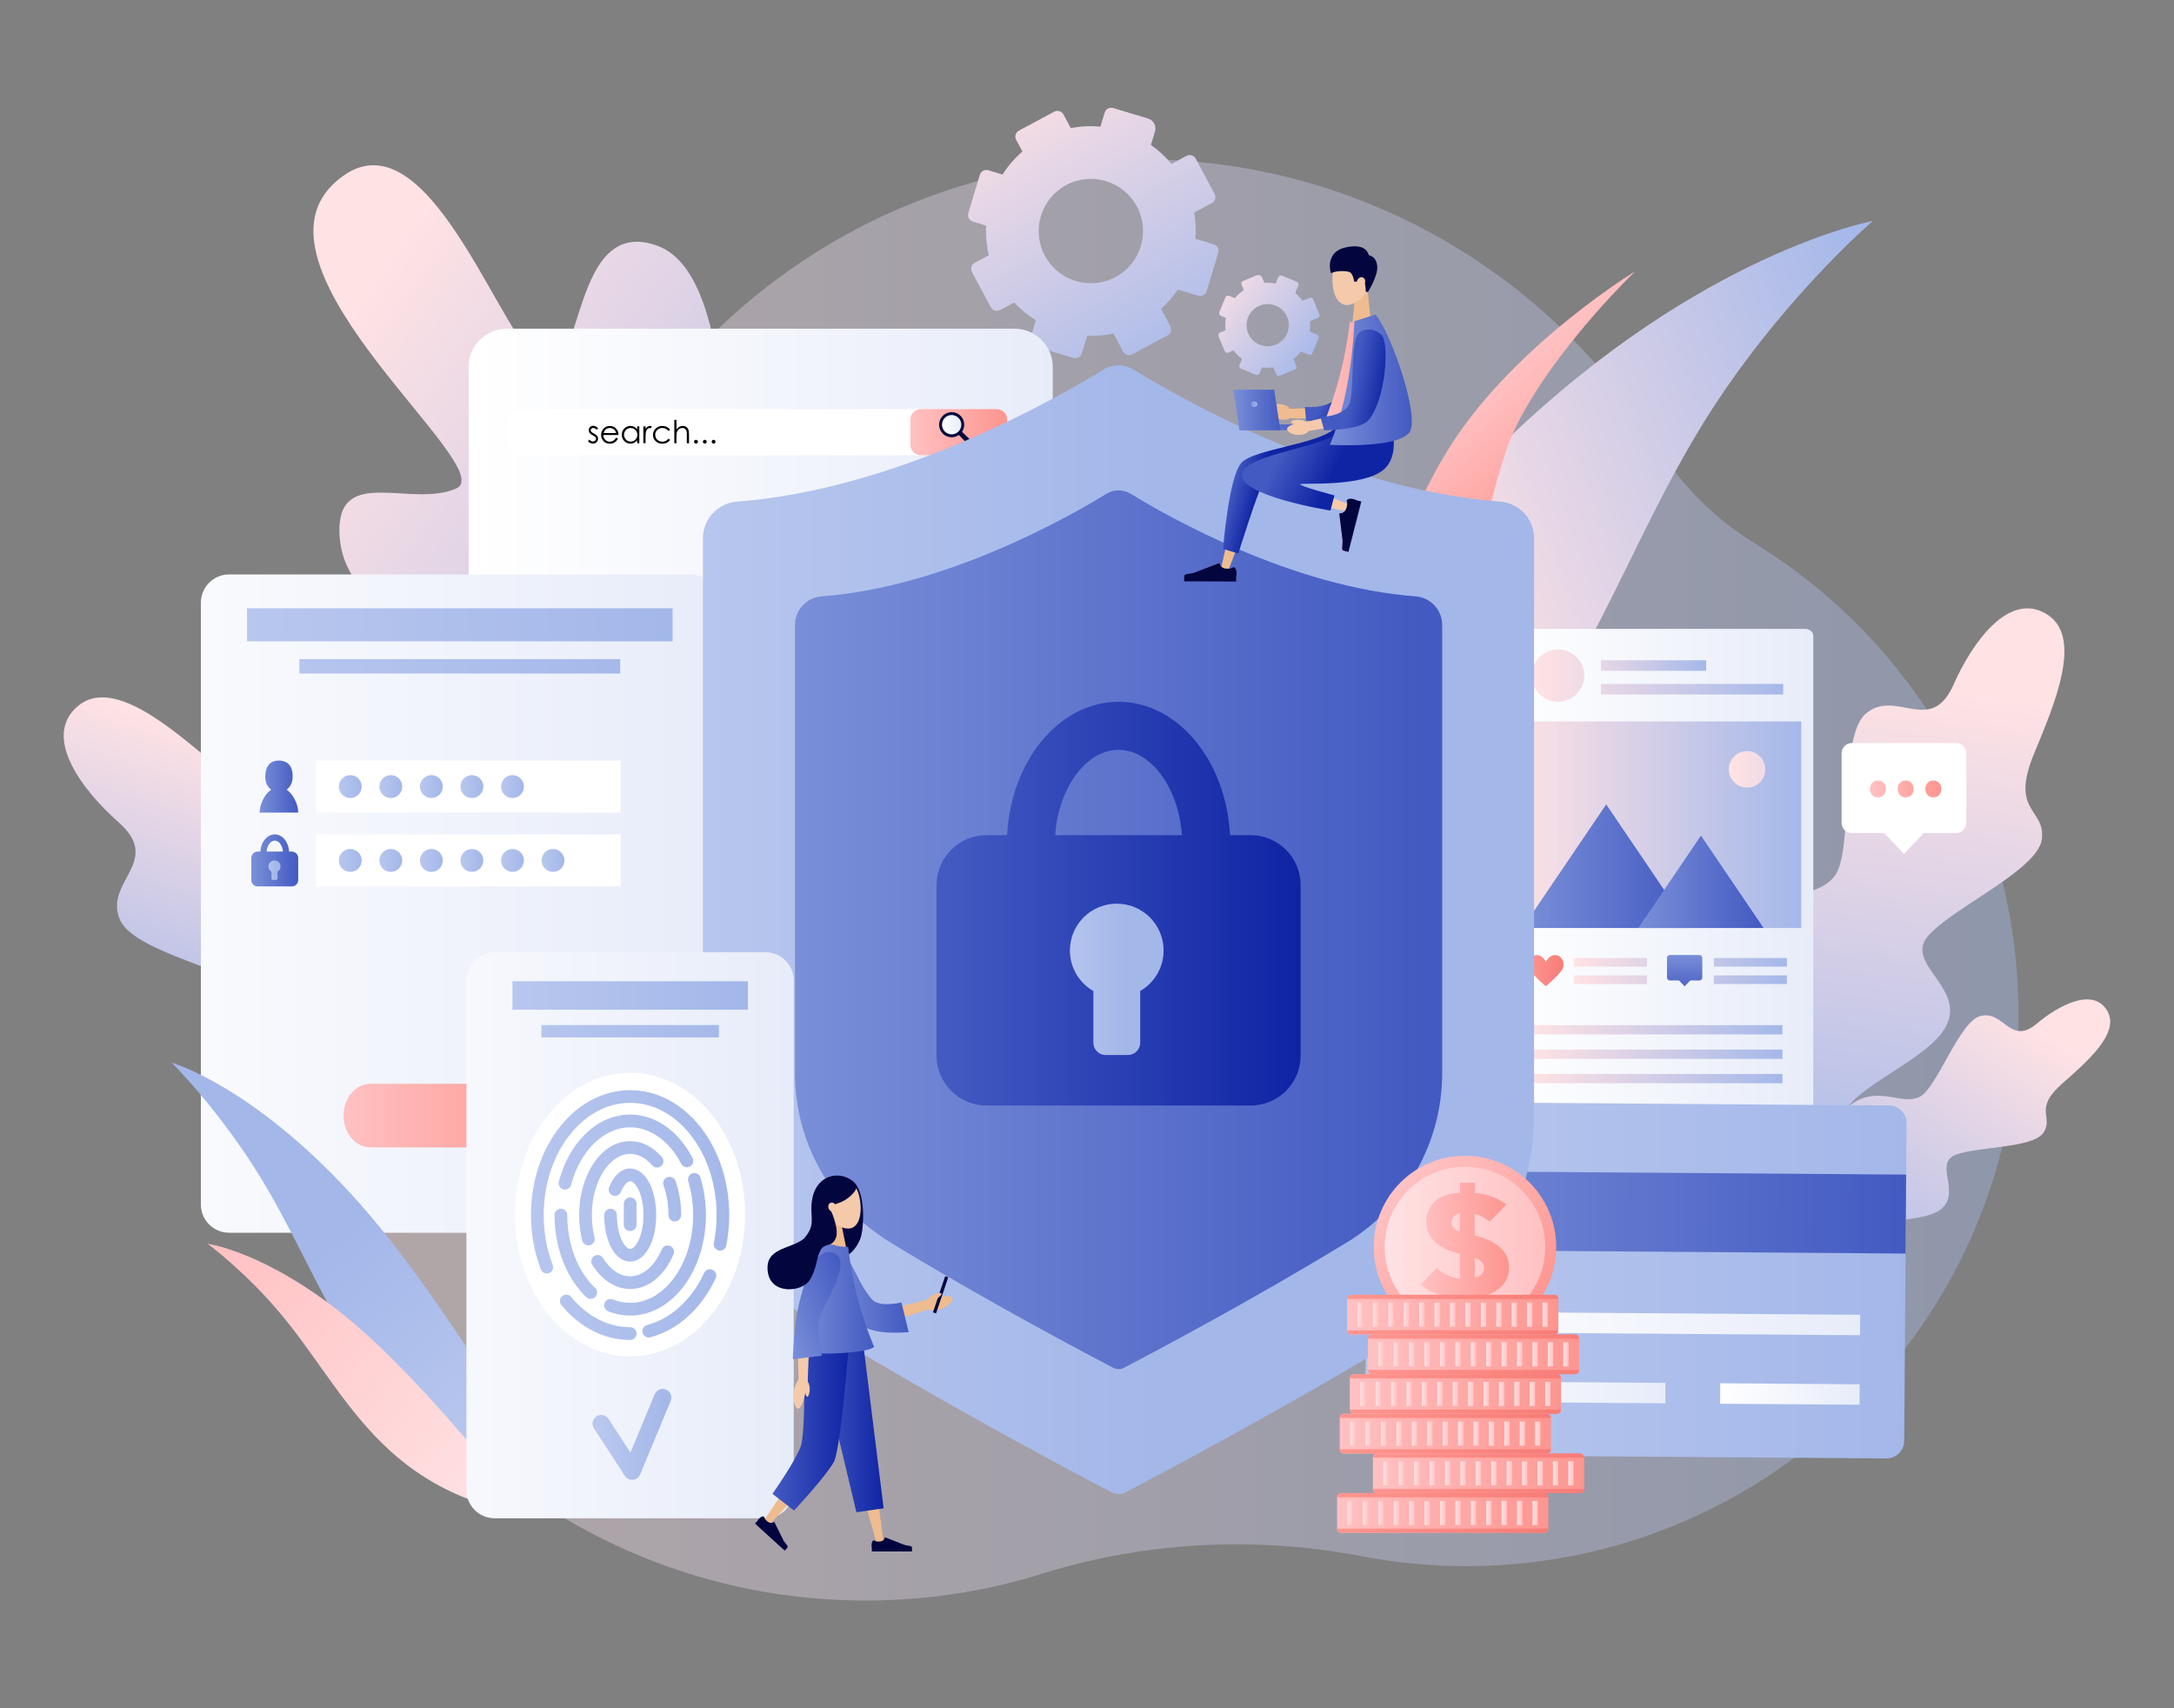 <?xml version="1.0" encoding="utf-8"?>
<!-- Generator: Adobe Illustrator 25.0.0, SVG Export Plug-In . SVG Version: 6.00 Build 0)  -->
<svg version="1.1" xmlns="http://www.w3.org/2000/svg" xmlns:xlink="http://www.w3.org/1999/xlink" x="0px" y="0px"
	 viewBox="0 0 4200 3300" style="enable-background:new 0 0 4200 3300;" xml:space="preserve">
<rect x="0" y="0" width="4200" height="3300" fill="#808080" stroke="none"/>
<style type="text/css">
	.st0{opacity:0.4;fill:url(#SVGID_1_);}
	.st1{fill:url(#SVGID_2_);}
	.st2{fill:url(#SVGID_3_);}
	.st3{fill:url(#SVGID_4_);}
	.st4{fill:#FFFFFF;}
	.st5{fill:url(#SVGID_5_);}
	.st6{fill:url(#SVGID_6_);}
	.st7{fill:#03053E;}
	.st8{fill:url(#SVGID_7_);}
	.st9{fill:url(#SVGID_8_);}
	.st10{fill:url(#SVGID_9_);}
	.st11{fill:url(#SVGID_10_);}
	.st12{fill:url(#SVGID_11_);}
	.st13{fill:url(#SVGID_12_);}
	.st14{fill:url(#SVGID_13_);}
	.st15{fill:url(#SVGID_14_);}
	.st16{fill:url(#SVGID_15_);}
	.st17{fill:url(#SVGID_16_);}
	.st18{fill:url(#SVGID_17_);}
	.st19{fill:url(#SVGID_18_);}
	.st20{fill:url(#SVGID_19_);}
	.st21{fill:url(#SVGID_20_);}
	.st22{fill:url(#SVGID_21_);}
	.st23{fill:url(#SVGID_22_);}
	.st24{fill:url(#SVGID_23_);}
	.st25{fill:url(#SVGID_24_);}
	.st26{fill:url(#SVGID_25_);}
	.st27{fill:url(#SVGID_26_);}
	.st28{fill:url(#SVGID_27_);}
	.st29{fill:url(#SVGID_28_);}
	.st30{fill:url(#SVGID_29_);}
	.st31{fill:url(#SVGID_30_);}
	.st32{fill:url(#SVGID_31_);}
	.st33{fill:url(#SVGID_32_);}
	.st34{fill:url(#SVGID_33_);}
	.st35{fill:url(#SVGID_34_);}
	.st36{fill:url(#SVGID_35_);}
	.st37{fill:url(#SVGID_36_);}
	.st38{fill:url(#SVGID_37_);}
	.st39{fill:url(#SVGID_38_);}
	.st40{fill:url(#SVGID_39_);}
	.st41{fill:url(#SVGID_40_);}
	.st42{fill:url(#SVGID_41_);}
	.st43{fill:url(#SVGID_42_);}
	.st44{fill:url(#SVGID_43_);}
	.st45{fill:url(#SVGID_44_);}
	.st46{fill:url(#SVGID_45_);}
	.st47{fill:url(#SVGID_46_);}
	.st48{fill:url(#SVGID_47_);}
	.st49{fill:url(#SVGID_48_);}
	.st50{fill:url(#SVGID_49_);}
	.st51{fill:url(#SVGID_50_);}
	.st52{fill:url(#SVGID_51_);}
	.st53{fill:url(#SVGID_52_);}
	.st54{fill:url(#SVGID_53_);}
	.st55{fill:url(#SVGID_54_);}
	.st56{fill:url(#SVGID_55_);}
	.st57{fill:url(#SVGID_56_);}
	.st58{fill:url(#SVGID_57_);}
	.st59{fill:url(#SVGID_58_);}
	.st60{fill:url(#SVGID_59_);}
	.st61{fill:url(#SVGID_60_);}
	.st62{fill:url(#SVGID_61_);}
	.st63{fill:url(#SVGID_62_);}
	.st64{fill:url(#SVGID_63_);}
	.st65{fill:url(#SVGID_64_);}
	.st66{fill:url(#SVGID_65_);}
	.st67{fill:url(#SVGID_66_);}
	.st68{fill:url(#SVGID_67_);}
	.st69{fill:url(#SVGID_68_);}
	.st70{fill:url(#SVGID_69_);}
	.st71{fill:url(#SVGID_70_);}
	.st72{fill:url(#SVGID_71_);}
	.st73{fill:url(#SVGID_72_);}
	.st74{fill:url(#SVGID_73_);}
	.st75{fill:url(#SVGID_74_);}
	.st76{fill:url(#SVGID_75_);}
	.st77{fill:url(#SVGID_76_);}
	.st78{fill:url(#SVGID_77_);}
	.st79{fill:url(#SVGID_78_);}
	.st80{fill:url(#SVGID_79_);}
	.st81{fill:url(#SVGID_80_);}
	.st82{fill:url(#SVGID_81_);}
	.st83{fill:url(#SVGID_82_);}
	.st84{fill:url(#SVGID_83_);}
	.st85{fill:url(#SVGID_84_);}
	.st86{fill:url(#SVGID_85_);}
	.st87{fill:url(#SVGID_86_);}
	.st88{fill:url(#SVGID_87_);}
	.st89{fill:url(#SVGID_88_);}
	.st90{fill:url(#SVGID_89_);}
	.st91{fill:url(#SVGID_90_);}
	.st92{fill:url(#SVGID_91_);}
	.st93{fill:url(#SVGID_92_);}
	.st94{fill:url(#SVGID_93_);}
	.st95{fill:url(#SVGID_94_);}
	.st96{fill:url(#SVGID_95_);}
	.st97{fill:url(#SVGID_96_);}
	.st98{fill:url(#SVGID_97_);}
	.st99{fill:url(#SVGID_98_);}
	.st100{fill:url(#SVGID_99_);}
	.st101{fill:url(#SVGID_100_);}
	.st102{fill:url(#SVGID_101_);}
	.st103{fill:url(#SVGID_102_);}
	.st104{fill:url(#SVGID_103_);}
	.st105{fill:url(#SVGID_104_);}
	.st106{fill:url(#SVGID_105_);}
	.st107{fill:url(#SVGID_106_);}
	.st108{fill:url(#SVGID_107_);}
	.st109{fill:url(#SVGID_108_);}
	.st110{fill:url(#SVGID_109_);}
	.st111{fill:url(#SVGID_110_);}
	.st112{fill:url(#SVGID_111_);}
	.st113{fill:url(#SVGID_112_);}
	.st114{fill:url(#SVGID_113_);}
	.st115{fill:url(#SVGID_114_);}
	.st116{fill:url(#SVGID_115_);}
	.st117{fill:url(#SVGID_116_);}
	.st118{fill:url(#SVGID_117_);}
	.st119{fill:url(#SVGID_118_);}
	.st120{fill:url(#SVGID_119_);}
	.st121{fill:url(#SVGID_120_);}
	.st122{fill:url(#SVGID_121_);}
	.st123{fill:url(#SVGID_122_);}
	.st124{fill:url(#SVGID_123_);}
	.st125{fill:url(#SVGID_124_);}
	.st126{fill:url(#SVGID_125_);}
	.st127{fill:url(#SVGID_126_);}
	.st128{fill:url(#SVGID_127_);}
	.st129{fill:url(#SVGID_128_);}
	.st130{fill:url(#SVGID_129_);}
	.st131{fill:url(#SVGID_130_);}
	.st132{fill:url(#SVGID_131_);}
	.st133{fill:url(#SVGID_132_);}
	.st134{fill:url(#SVGID_133_);}
	.st135{fill:url(#SVGID_134_);}
	.st136{fill:url(#SVGID_135_);}
	.st137{fill:url(#SVGID_136_);}
	.st138{fill:url(#SVGID_137_);}
	.st139{fill:url(#SVGID_138_);}
	.st140{fill:url(#SVGID_139_);}
	.st141{fill:url(#SVGID_140_);}
	.st142{fill:url(#SVGID_141_);}
	.st143{fill:url(#SVGID_142_);}
	.st144{fill:url(#SVGID_143_);}
	.st145{fill:url(#SVGID_144_);}
	.st146{fill:url(#SVGID_145_);}
	.st147{fill:url(#SVGID_146_);}
	.st148{fill:url(#SVGID_147_);}
	.st149{fill:url(#SVGID_148_);}
	.st150{fill:url(#SVGID_149_);}
	.st151{fill:url(#SVGID_150_);}
	.st152{fill:url(#SVGID_151_);}
	.st153{fill:url(#SVGID_152_);}
	.st154{fill:url(#SVGID_153_);}
	.st155{fill:url(#SVGID_154_);}
	.st156{fill:url(#SVGID_155_);}
	.st157{fill:url(#SVGID_156_);}
	.st158{fill:url(#SVGID_157_);}
	.st159{fill:url(#SVGID_158_);}
	.st160{fill:url(#SVGID_159_);}
	.st161{fill:url(#SVGID_160_);}
	.st162{fill:#EFBC90;}
	.st163{fill:#F4CAAB;}
	.st164{fill:url(#SVGID_161_);}
	.st165{fill:url(#SVGID_162_);}
	.st166{fill:url(#SVGID_163_);}
	.st167{fill:#76D3F4;}
	.st168{fill:url(#SVGID_164_);}
	.st169{fill:url(#SVGID_165_);}
	.st170{fill:url(#SVGID_166_);}
	.st171{fill:url(#SVGID_167_);}
	.st172{fill:url(#SVGID_168_);}
	.st173{fill:url(#SVGID_169_);}
	.st174{fill:url(#SVGID_170_);}
	.st175{fill:url(#SVGID_171_);}
	.st176{fill:url(#SVGID_172_);}
	.st177{fill:url(#SVGID_173_);}
	.st178{fill:url(#SVGID_174_);}
	.st179{fill:url(#SVGID_175_);}
	.st180{fill:url(#SVGID_176_);}
	.st181{fill:url(#SVGID_177_);}
	.st182{fill:url(#SVGID_178_);}
	.st183{fill:url(#SVGID_179_);}
	.st184{fill:url(#SVGID_180_);}
	.st185{fill:url(#SVGID_181_);}
	.st186{fill:url(#SVGID_182_);}
	.st187{fill:url(#SVGID_183_);}
	.st188{fill:url(#SVGID_184_);}
	.st189{fill:url(#SVGID_185_);}
	.st190{fill:url(#SVGID_186_);}
	.st191{fill:url(#SVGID_187_);}
	.st192{fill:url(#SVGID_188_);}
	.st193{fill:url(#SVGID_189_);}
</style>
<g id="Ñëîé_2">
</g>
<g id="Ñëîé_1">
	<g>
		<linearGradient id="SVGID_1_" gradientUnits="userSpaceOnUse" x1="527.021" y1="1699.674" x2="3899.543" y2="1699.674">
			<stop  offset="0" style="stop-color:#FFE2E4"/>
			<stop  offset="1" style="stop-color:#A4B8EA"/>
		</linearGradient>
		<path class="st0" d="M3390.9,1050.3c-76-46.8-140.5-110.3-187.7-186.1C2995.5,530,2625,307.5,2202.6,307.5
			c-398.3,0-750.3,197.7-963.4,500.4c-48.7,69.1-110.8,127.8-182.1,173.3c-324,206.6-537.1,571.8-529.9,986.3
			c10.9,627.1,528.4,1130.2,1155.5,1124.4c115-1.1,225.9-19.1,330.4-51.7c200.3-62.5,412.7-73.1,618.8-33.7
			c65.3,12.5,132.6,19,201.5,19c589.9-0.1,1069.5-482.6,1066.1-1072.5C3897.3,1571.1,3694.4,1236.8,3390.9,1050.3z"/>
		
			<linearGradient id="SVGID_2_" gradientUnits="userSpaceOnUse" x1="9961.239" y1="-1497.449" x2="9306.994" y2="-1697.049" gradientTransform="matrix(-0.724 -0.69 0.69 -0.724 10191.712 5939.143)">
			<stop  offset="0" style="stop-color:#FFE2E4"/>
			<stop  offset="1" style="stop-color:#A4B8EA"/>
		</linearGradient>
		<path class="st1" d="M1963.2,270.1l12.1,22.7c-15.2,13-28.1,28-38.5,44.4l-27.3-8.3c-7-2.1-14.4,1.8-16.5,8.8l-22.3,73.9
			c-2.1,7,1.8,14.4,8.8,16.5l25.7,7.8c-1,19,0.7,38.3,5.2,57.2l-27.2,14.6c-6.4,3.4-8.9,11.5-5.4,17.9l36.4,68
			c3.4,6.4,11.5,8.9,17.9,5.4l27.2-14.6c12.5,13.4,26.6,24.9,41.9,34.3l-10.3,33.9c-2.1,7,1.8,14.4,8.8,16.5l73.9,22.3
			c7,2.1,14.4-1.8,16.5-8.8l10.3-33.9c16.8,0.6,33.8-0.9,50.6-4.6l18.7,34.9c3.4,6.4,11.5,8.9,17.9,5.4l68-36.4
			c6.4-3.4,8.9-11.5,5.4-17.9l-17.9-33.4c12.4-11.2,23.3-23.7,32.4-37.3l39.2,11.8c7,2.1,14.4-1.8,16.5-8.8l22.3-73.9
			c2.1-7-1.8-14.4-8.8-16.5l-35.2-10.7c1.3-16.8,0.5-33.8-2.5-50.6l34.1-18.3c6.4-3.4,8.9-11.5,5.4-17.9l-36.4-68
			c-3.4-6.4-11.5-8.9-17.9-5.4l-28.9,15.5c-11.7-14.1-25.1-26.3-39.8-36.5l7.9-26c3.2-10.6-2.8-21.9-13.4-25.1l-67.3-20.3
			c-7-2.1-14.4,1.8-16.5,8.8l-8.2,27.1c-18.9-1.7-38.2-0.8-57.3,2.9l-14.1-26.3c-3.4-6.4-11.5-8.9-17.9-5.4l-68,36.4
			C1962.1,255.7,1959.7,263.7,1963.2,270.1z M2196.3,398.8c26.3,49.1,7.8,110.2-41.3,136.4c-49.1,26.3-110.2,7.8-136.4-41.3
			s-7.8-110.2,41.3-136.4C2108.9,331.2,2170,349.7,2196.3,398.8z"/>
		<linearGradient id="SVGID_3_" gradientUnits="userSpaceOnUse" x1="641.355" y1="647.411" x2="1814.008" y2="1462.448">
			<stop  offset="0" style="stop-color:#FFE2E4"/>
			<stop  offset="1" style="stop-color:#A4B8EA"/>
		</linearGradient>
		<path class="st2" d="M655.7,1026.5c3.4,251.9,521.3,254.5,531.5,301.6s-248.7,73.3-168.8,188.9c74,107.1,477.1,63.4,733.2-136.5
			c7.4-5.8,129.7-406.1-66.9-579c-196.6-172.9-159.6,193.5-230.9,200.2c-71.3,6.7-20.1-465.4-182.7-526.5
			c-168.6-63.3-141.8,260.8-221.4,228.4C974.2,672.8,838,234.9,672.1,333.7c-6,3.6-12.1,7.9-18.1,12.9l-0.1,0.1l0,0
			c-3.2,2.7-6.5,5.5-9.7,8.6C465.7,525.6,967.4,904.8,881.8,943.4C796.2,982.1,654,898.9,655.7,1026.5z"/>
		<g>
			<linearGradient id="SVGID_4_" gradientUnits="userSpaceOnUse" x1="909.288" y1="1037.009" x2="2046.3" y2="1037.009">
				<stop  offset="0" style="stop-color:#FFFFFF"/>
				<stop  offset="1" style="stop-color:#E7ECF9"/>
			</linearGradient>
			<path class="st3" d="M1959.7,634.9H979.5c-40.9,0-74.1,32.9-74.1,73.5v657.1c0,40.6,33.2,73.5,74.1,73.5h980.2
				c35,0,64.4-24.2,72.1-56.6c1.3-5.4,2-11.1,2-16.9V708.5C2033.7,667.8,2000.6,634.9,1959.7,634.9z"/>
			<g>
				<path class="st4" d="M1925.5,790.3h-923.2c-11.3,0-20.4,9.1-20.4,20.4v48.3c0,11.3,9.1,20.4,20.4,20.4h923.2
					c11.3,0,20.4-9.1,20.4-20.4v-48.3C1945.8,799.5,1936.7,790.3,1925.5,790.3z"/>
				<linearGradient id="SVGID_5_" gradientUnits="userSpaceOnUse" x1="1758.698" y1="834.893" x2="1945.837" y2="834.893">
					<stop  offset="0" style="stop-color:#FFC1C2"/>
					<stop  offset="1" style="stop-color:#FE958F"/>
				</linearGradient>
				<path class="st5" d="M1925.5,790.3h-146.4c-11.3,0-20.4,9.1-20.4,20.4v48.3c0,11.3,9.1,20.4,20.4,20.4h146.4
					c11.3,0,20.4-9.1,20.4-20.4v-48.3C1945.8,799.5,1936.7,790.3,1925.5,790.3z"/>
				<g>
					<linearGradient id="SVGID_6_" gradientUnits="userSpaceOnUse" x1="1817.136" y1="820.496" x2="1860.007" y2="820.496">
						<stop  offset="0" style="stop-color:#FFFFFF"/>
						<stop  offset="1" style="stop-color:#E7ECF9"/>
					</linearGradient>
					<path class="st6" d="M1859.7,816.8c0.1,0.5,0.1,0.9,0.2,1.4c0.6,5.2-0.7,10.3-3.8,14.6c-3.3,4.7-8.2,7.8-13.8,8.8
						c-5.6,1-11.3-0.3-16-3.6c-4.3-3-7.3-7.4-8.5-12.5c-0.1-0.5-0.2-0.9-0.3-1.4c-0.3-1.8-0.4-3.7-0.3-5.5c0.1-0.8,0.2-1.6,0.3-2.3
						c0.3-1.3,0.6-2.6,1.2-3.9c0.6-1.5,1.4-2.9,2.3-4.3c3.3-4.7,8.2-7.8,13.8-8.8c5.6-1,11.3,0.3,16,3.5c1.4,1,2.6,2,3.7,3.2
						c0.9,1,1.7,2.1,2.4,3.3c0.4,0.7,0.8,1.4,1.1,2.1C1858.8,813.2,1859.4,814.9,1859.7,816.8z"/>
					<path class="st7" d="M1891.7,866c-0.8,3.8-3.8,6.7-7.5,7.5c-7.4-7.8-15-15.7-22.5-23.7c-0.7-0.8-1.5-1.5-2.2-2.3
						c-0.5-0.5-1-1.1-1.6-1.6c-0.7-0.8-1.5-1.5-2.2-2.3c-1.5-1.6-3-3.1-4.4-4.7l5.9-5.9c1.6,1.5,3.1,3,4.7,4.4
						c0.8,0.7,1.5,1.5,2.3,2.2c0.5,0.5,1.1,1,1.6,1.6c0.8,0.7,1.5,1.5,2.3,2.2C1876,851.1,1883.9,858.6,1891.7,866z"/>
					<path class="st7" d="M1855.7,803.3c-9.5-9.5-24.8-9.5-34.3,0c-9.5,9.5-9.5,24.8,0,34.3c9.5,9.5,24.8,9.5,34.3,0
						C1865.2,828.2,1865.2,812.8,1855.7,803.3z M1851.7,833.6c-1.8,1.8-3.8,3.2-6.2,4.1c-2.2,0.9-4.6,1.4-7,1.4
						c-2.4,0-4.8-0.5-7-1.4c-2.3-0.9-4.4-2.3-6.2-4.1c-1.8-1.8-3.2-3.8-4.1-6.2c-0.9-2.2-1.4-4.6-1.4-7c0-2.4,0.5-4.8,1.4-7
						c0.9-2.3,2.3-4.4,4.1-6.2c1.8-1.8,3.8-3.2,6.2-4.1c2.2-0.9,4.6-1.4,7-1.4c2.4,0,4.8,0.5,7,1.4c2.3,0.9,4.4,2.3,6.2,4.1
						c1.8,1.8,3.2,3.8,4.1,6.2c0.9,2.2,1.4,4.6,1.4,7c0,2.4-0.5,4.8-1.4,7C1854.9,829.8,1853.5,831.9,1851.7,833.6z"/>
				</g>
				<g>
					<path d="M1155.5,827.2l-2.7,2.8c-2.2-2.2-4.4-3.3-6.6-3.3c-1.4,0-2.5,0.4-3.5,1.3c-1,0.9-1.5,1.9-1.5,3.1c0,1.1,0.4,2.1,1.2,3
						c0.8,1,2.5,2.1,5,3.4c3.1,1.6,5.2,3.2,6.4,4.7c1.1,1.5,1.6,3.2,1.6,5.1c0,2.7-0.9,4.9-2.8,6.8c-1.9,1.9-4.2,2.8-7,2.8
						c-1.9,0-3.7-0.4-5.4-1.2c-1.7-0.8-3.1-1.9-4.2-3.4l2.6-3c2.1,2.4,4.4,3.6,6.8,3.6c1.7,0,3.1-0.5,4.3-1.6s1.8-2.3,1.8-3.8
						c0-1.2-0.4-2.3-1.2-3.2c-0.8-0.9-2.5-2.1-5.3-3.5c-2.9-1.5-4.9-3-6-4.5c-1.1-1.5-1.6-3.2-1.6-5.1c0-2.5,0.8-4.5,2.5-6.2
						c1.7-1.6,3.8-2.5,6.4-2.5C1149.4,822.8,1152.4,824.3,1155.5,827.2z"/>
					<path d="M1190.3,845.4l3.5,1.9c-1.2,2.3-2.5,4.1-4,5.5c-1.5,1.4-3.2,2.5-5.1,3.2c-1.9,0.7-4,1.1-6.4,1.1
						c-5.3,0-9.5-1.7-12.5-5.2c-3-3.5-4.5-7.4-4.5-11.8c0-4.1,1.3-7.8,3.8-11c3.2-4.1,7.5-6.2,12.9-6.2c5.6,0,10,2.1,13.3,6.3
						c2.4,3,3.6,6.7,3.6,11.1h-29.3c0.1,3.8,1.3,6.9,3.6,9.3c2.3,2.4,5.2,3.6,8.7,3.6c1.7,0,3.3-0.3,4.8-0.9c1.6-0.6,2.9-1.3,4-2.3
						C1187.8,849,1189,847.5,1190.3,845.4z M1190.3,836.6c-0.6-2.2-1.4-4-2.4-5.4c-1.1-1.3-2.5-2.4-4.2-3.2
						c-1.8-0.8-3.6-1.2-5.5-1.2c-3.2,0-5.9,1-8.2,3.1c-1.7,1.5-2.9,3.7-3.8,6.7H1190.3z"/>
					<path d="M1235.1,823.6v32.6h-4.1v-5.6c-1.8,2.1-3.7,3.7-5.9,4.8c-2.2,1.1-4.6,1.6-7.2,1.6c-4.6,0-8.5-1.7-11.8-5
						c-3.3-3.3-4.9-7.4-4.9-12.2c0-4.7,1.6-8.7,4.9-12c3.3-3.3,7.3-5,11.9-5c2.7,0,5.1,0.6,7.3,1.7c2.2,1.1,4.1,2.8,5.7,5.1v-6
						H1235.1z M1218.4,826.8c-2.3,0-4.5,0.6-6.5,1.7c-2,1.1-3.5,2.8-4.7,4.8c-1.2,2.1-1.7,4.3-1.7,6.6c0,2.3,0.6,4.5,1.8,6.6
						c1.2,2.1,2.8,3.7,4.7,4.9c2,1.2,4.1,1.7,6.4,1.7c2.3,0,4.5-0.6,6.5-1.7c2.1-1.2,3.6-2.7,4.7-4.7c1.1-2,1.7-4.2,1.7-6.7
						c0-3.8-1.2-6.9-3.7-9.4C1225.1,828.1,1222,826.8,1218.4,826.8z"/>
					<path d="M1243,823.6h4.3v4.8c1.3-1.9,2.6-3.3,4-4.2c1.4-0.9,2.9-1.4,4.4-1.4c1.2,0,2.4,0.4,3.7,1.1l-2.2,3.5
						c-0.9-0.4-1.6-0.6-2.2-0.6c-1.4,0-2.7,0.6-4,1.7c-1.3,1.1-2.3,2.9-3,5.3c-0.5,1.9-0.8,5.6-0.8,11.3v11h-4.3V823.6z"/>
					<path d="M1294.6,830.4l-3.3,2.1c-2.9-3.8-6.8-5.7-11.7-5.7c-4,0-7.3,1.3-9.9,3.8c-2.6,2.6-3.9,5.6-3.9,9.3
						c0,2.4,0.6,4.6,1.8,6.7c1.2,2.1,2.9,3.7,5,4.9c2.1,1.2,4.5,1.7,7.1,1.7c4.8,0,8.7-1.9,11.7-5.7l3.3,2.2
						c-1.6,2.3-3.6,4.2-6.3,5.5c-2.6,1.3-5.6,1.9-9,1.9c-5.1,0-9.4-1.6-12.8-4.9c-3.4-3.3-5.1-7.3-5.1-11.9c0-3.2,0.8-6.1,2.4-8.8
						c1.6-2.7,3.8-4.8,6.5-6.3c2.8-1.5,5.9-2.3,9.3-2.3c2.2,0,4.2,0.3,6.2,1c2,0.7,3.7,1.5,5.1,2.6
						C1292.4,827.4,1293.6,828.8,1294.6,830.4z"/>
					<path d="M1302.7,811.1h4.2v18.4c1.7-2.2,3.6-3.9,5.6-5c2-1.1,4.2-1.7,6.6-1.7c2.4,0,4.6,0.6,6.5,1.9c1.9,1.2,3.3,2.9,4.2,5
						c0.9,2.1,1.3,5.4,1.3,9.8v16.8h-4.2v-15.5c0-3.8-0.1-6.3-0.4-7.5c-0.5-2.2-1.5-3.8-2.8-4.9c-1.4-1.1-3.2-1.6-5.4-1.6
						c-2.5,0-4.8,0.8-6.8,2.5c-2,1.7-3.3,3.8-4,6.2c-0.4,1.6-0.6,4.5-0.6,8.9v11.9h-4.2V811.1z"/>
					<path d="M1344.6,849.6c1,0,1.9,0.4,2.6,1.1c0.7,0.7,1.1,1.6,1.1,2.6c0,1-0.4,1.9-1.1,2.6c-0.7,0.7-1.6,1.1-2.6,1.1
						c-1,0-1.9-0.4-2.6-1.1c-0.7-0.7-1.1-1.6-1.1-2.6c0-1,0.4-1.9,1.1-2.6C1342.8,850,1343.6,849.6,1344.6,849.6z"/>
					<path d="M1361.6,849.6c1,0,1.9,0.4,2.6,1.1c0.7,0.7,1.1,1.6,1.1,2.6c0,1-0.4,1.9-1.1,2.6c-0.7,0.7-1.6,1.1-2.6,1.1
						c-1,0-1.9-0.4-2.6-1.1c-0.7-0.7-1.1-1.6-1.1-2.6c0-1,0.4-1.9,1.1-2.6C1359.7,850,1360.6,849.6,1361.6,849.6z"/>
					<path d="M1378.6,849.6c1,0,1.9,0.4,2.6,1.1c0.7,0.7,1.1,1.6,1.1,2.6c0,1-0.4,1.9-1.1,2.6c-0.7,0.7-1.6,1.1-2.6,1.1
						c-1,0-1.9-0.4-2.6-1.1c-0.7-0.7-1.1-1.6-1.1-2.6c0-1,0.4-1.9,1.1-2.6C1376.7,850,1377.6,849.6,1378.6,849.6z"/>
				</g>
			</g>
		</g>
		<linearGradient id="SVGID_7_" gradientUnits="userSpaceOnUse" x1="2780.385" y1="1214.214" x2="3741.059" y2="871.116">
			<stop  offset="0" style="stop-color:#FFE2E4"/>
			<stop  offset="1" style="stop-color:#A4B8EA"/>
		</linearGradient>
		<path class="st8" d="M2157.5,1904.8c0,0,380.2-696.1,754.9-1056.5s705.8-421.5,705.8-421.5S3434.6,584,3289.5,819.2
			c-145.1,235.3-226,503-420.7,718.7C2574.3,1864.2,2157.5,1904.8,2157.5,1904.8z"/>
		
			<linearGradient id="SVGID_8_" gradientUnits="userSpaceOnUse" x1="4564.481" y1="4170.865" x2="4900.678" y2="4170.865" gradientTransform="matrix(0.585 0.686 -0.765 0.652 3275.528 -5001.251)">
			<stop  offset="0" style="stop-color:#FFC1C2"/>
			<stop  offset="1" style="stop-color:#FE958F"/>
		</linearGradient>
		<path class="st9" d="M3158.8,524.3c0,0-213.1,129.5-340.9,313.3s-168.3,438.1-274.6,564.9c0,0,178.6-97.8,251.1-204.9
			s82.1-250.9,125.8-354.3C2958.1,753.6,3050.9,631,3158.8,524.3z"/>
		
			<linearGradient id="SVGID_9_" gradientUnits="userSpaceOnUse" x1="3679.054" y1="713.602" x2="3266.373" y2="1245.902" gradientTransform="matrix(0.997 -7.690000e-02 7.690000e-02 0.997 153.118 1517.001)">
			<stop  offset="0" style="stop-color:#FFE2E4"/>
			<stop  offset="1" style="stop-color:#A4B8EA"/>
		</linearGradient>
		<path class="st10" d="M3417.9,2487.8c35.5,7,102.6,10.1,135.6-15c30.4-23.2,16-71.5,40.7-95.8s119-14.1,154.2-40
			c41.7-30.7-11.8-87.8,27.6-105.2s151.7-12.8,171.9-43.8c20.2-30.9-20.6-44.9,36.5-95.1c48.4-42.6,112.7-98.1,86.2-141
			c-28.2-45.8-95.5-8.3-135.7,25.6c-51.9,43.6-63.5-27-109.2-14.6c-41.3,11.2-83.6,140.3-117.8,156.4
			c-34.2,16.1-75.6-20.8-126.1,10.5c-50.5,31.2-25.3,118.1-55.1,144.5s-76.2-5-118.7,32.4
			C3365.6,2344.2,3417.9,2487.8,3417.9,2487.8z"/>
		
			<linearGradient id="SVGID_10_" gradientUnits="userSpaceOnUse" x1="4287.363" y1="-212.249" x2="3613.97" y2="656.332" gradientTransform="matrix(0.861 -0.508 0.508 0.861 81.213 3680.01)">
			<stop  offset="0" style="stop-color:#FFE2E4"/>
			<stop  offset="1" style="stop-color:#A4B8EA"/>
		</linearGradient>
		<path class="st11" d="M3384,2441.3c57-15.2,157.5-59,187.8-119.5c27.9-55.8-27.9-116.2-9.3-169.5c18.6-53.3,164.2-106.3,197-169.5
			c39-74.9-80.4-120.1-35.2-174s213-127.8,220.4-187.7c7.4-59.9-62.5-50.9-14.9-165.6c40.3-97.1,94.6-224.7,25-268.6
			c-74.2-46.7-145.8,56.6-180.4,135.1c-44.6,101.2-112.4,6.2-170.4,57.2c-52.5,46.1-21.6,265.7-60.1,313.8
			c-38.4,48.2-125.7,24-177.2,106c-51.5,82,47.8,191.2,23.2,251.3c-24.6,60.1-115.2,47.4-150.5,132.8
			C3204.1,2268.5,3384,2441.3,3384,2441.3z"/>
		<linearGradient id="SVGID_11_" gradientUnits="userSpaceOnUse" x1="784.196" y1="1540.167" x2="584.575" y2="2151.506">
			<stop  offset="0" style="stop-color:#FFE2E4"/>
			<stop  offset="1" style="stop-color:#A4B8EA"/>
		</linearGradient>
		<path class="st12" d="M1228.4,2335.2c2.8-62.1-9.2-176.9-60.3-226.4c-47.2-45.7-125.5-8.9-173.1-44.5
			c-47.6-35.6-54.6-198.5-107.6-251.6c-62.8-62.9-146.1,42.5-185.9-19.9c-39.8-62.5-60.7-254.4-118.5-280.8
			c-57.8-26.4-71,46.6-171-37.6c-84.7-71.3-195.5-166.3-261.7-110.3c-70.5,59.7,10.5,164.3,78.4,224c87.5,76.9-29.5,114.8,3.3,189.2
			c29.6,67.3,259.8,106.1,296,159.9c36.2,53.9-15.9,133.8,50.2,211.5s207.1,12.7,259.6,56.5c52.5,43.8,11,130.7,85.5,193.3
			C997.9,2461,1228.4,2335.2,1228.4,2335.2z"/>
		<linearGradient id="SVGID_12_" gradientUnits="userSpaceOnUse" x1="2339.549" y1="538.772" x2="2539.149" y2="698.175">
			<stop  offset="0" style="stop-color:#FFE2E4"/>
			<stop  offset="1" style="stop-color:#A4B8EA"/>
		</linearGradient>
		<path class="st13" d="M2358.7,610.2l9.6,4c-1.4,8-1.6,16-0.6,23.8l-10.7,4.4c-2.7,1.1-4,4.3-2.9,7l12,28.9c1.1,2.7,4.3,4,7,2.9
			l10-4.2c4.6,6.2,10,11.8,16.3,16.6l-4.8,11.6c-1.1,2.7,0.2,5.9,2.9,7l28.9,11.9c2.7,1.1,5.9-0.2,7-2.9l4.8-11.6
			c7.4,1,14.7,1,21.9,0l5.5,13.3c1.1,2.7,4.3,4,7,2.9l28.9-12c2.7-1.1,4-4.3,2.9-7l-5.5-13.3c5.4-4.1,10.4-9,14.7-14.4l14.8,6.1
			c2.7,1.1,5.9-0.2,7-2.9l11.9-28.9c1.1-2.7-0.2-5.9-2.9-7l-14.2-5.8c1-6.7,1.2-13.4,0.5-20l15.3-6.4c2.7-1.1,4-4.3,2.9-7l-12-28.9
			c-1.1-2.7-4.3-4-7-2.9l-13.8,5.7c-3.9-5.6-8.5-10.7-13.8-15.2l6-14.5c1.1-2.7-0.2-5.9-2.9-7l-28.9-11.9c-2.7-1.1-5.9,0.2-7,2.9
			l-5.1,12.3c-7.3-1.4-14.6-1.8-21.8-1.2l-4.2-10.2c-1.7-4.2-6.5-6.1-10.7-4.4l-26.3,10.9c-2.7,1.1-4,4.3-2.9,7l4.4,10.6
			c-6.4,4.3-12.2,9.6-17.2,15.6l-11.2-4.6c-2.7-1.1-5.9,0.2-7,2.9l-11.9,28.9C2354.7,605.9,2356,609,2358.7,610.2z M2464.7,590.5
			c20.8,8.6,30.7,32.5,22.1,53.3c-8.6,20.8-32.5,30.7-53.3,22.1c-20.8-8.6-30.7-32.5-22.1-53.3
			C2420,591.8,2443.9,581.9,2464.7,590.5z"/>
		<g>
			<linearGradient id="SVGID_13_" gradientUnits="userSpaceOnUse" x1="2901.23" y1="1705.379" x2="3503.088" y2="1705.379">
				<stop  offset="0" style="stop-color:#FFFFFF"/>
				<stop  offset="1" style="stop-color:#E7ECF9"/>
			</linearGradient>
			<path class="st14" d="M3503.1,1228v954.8c0,7.2-7.1,13.1-15.9,13.1h-570.1c-8.8,0-15.9-5.9-15.9-13.1V1228
				c0-7.2,7.1-13.1,15.9-13.1h570.1C3496,1214.8,3503.1,1220.7,3503.1,1228z"/>
			
				<linearGradient id="SVGID_14_" gradientUnits="userSpaceOnUse" x1="2960.648" y1="-1115.096" x2="3443.674" y2="-1115.096" gradientTransform="matrix(1 0 0 -0.25 0 1710.446)">
				<stop  offset="0" style="stop-color:#FFE2E4"/>
				<stop  offset="1" style="stop-color:#A4B8EA"/>
			</linearGradient>
			<rect x="2960.6" y="1980.4" class="st15" width="483" height="17.9"/>
			
				<linearGradient id="SVGID_15_" gradientUnits="userSpaceOnUse" x1="2960.648" y1="-1303.711" x2="3443.674" y2="-1303.711" gradientTransform="matrix(1 0 0 -0.25 0 1710.446)">
				<stop  offset="0" style="stop-color:#FFE2E4"/>
				<stop  offset="1" style="stop-color:#A4B8EA"/>
			</linearGradient>
			<rect x="2960.6" y="2027.6" class="st16" width="483" height="17.9"/>
			
				<linearGradient id="SVGID_16_" gradientUnits="userSpaceOnUse" x1="2960.648" y1="-1492.324" x2="3443.674" y2="-1492.324" gradientTransform="matrix(1 0 0 -0.25 0 1710.446)">
				<stop  offset="0" style="stop-color:#FFE2E4"/>
				<stop  offset="1" style="stop-color:#A4B8EA"/>
			</linearGradient>
			<rect x="2960.6" y="2074.7" class="st17" width="483" height="17.9"/>
			<g>
				
					<linearGradient id="SVGID_17_" gradientUnits="userSpaceOnUse" x1="3040.734" y1="-593.85" x2="3449.122" y2="-593.85" gradientTransform="matrix(1 0 0 -0.25 0 1710.446)">
					<stop  offset="0" style="stop-color:#FFE2E4"/>
					<stop  offset="1" style="stop-color:#A4B8EA"/>
				</linearGradient>
				<rect x="3040.7" y="1850.7" class="st18" width="141.1" height="16.6"/>
				
					<linearGradient id="SVGID_18_" gradientUnits="userSpaceOnUse" x1="3040.734" y1="-728.394" x2="3449.122" y2="-728.394" gradientTransform="matrix(1 0 0 -0.25 0 1710.446)">
					<stop  offset="0" style="stop-color:#FFE2E4"/>
					<stop  offset="1" style="stop-color:#A4B8EA"/>
				</linearGradient>
				<rect x="3040.7" y="1884.3" class="st19" width="141.1" height="16.6"/>
				
					<linearGradient id="SVGID_19_" gradientUnits="userSpaceOnUse" x1="3040.834" y1="-593.85" x2="3449.222" y2="-593.85" gradientTransform="matrix(1 0 0 -0.25 0 1710.446)">
					<stop  offset="0" style="stop-color:#FFE2E4"/>
					<stop  offset="1" style="stop-color:#A4B8EA"/>
				</linearGradient>
				<rect x="3311" y="1850.7" class="st20" width="141.1" height="16.6"/>
				
					<linearGradient id="SVGID_20_" gradientUnits="userSpaceOnUse" x1="3040.834" y1="-728.394" x2="3449.222" y2="-728.394" gradientTransform="matrix(1 0 0 -0.25 0 1710.446)">
					<stop  offset="0" style="stop-color:#FFE2E4"/>
					<stop  offset="1" style="stop-color:#A4B8EA"/>
				</linearGradient>
				<rect x="3311" y="1884.3" class="st21" width="141.1" height="16.6"/>
				<linearGradient id="SVGID_21_" gradientUnits="userSpaceOnUse" x1="3254.543" y1="1844.989" x2="3254.543" y2="1920.668">
					<stop  offset="0" style="stop-color:#7A8FD8"/>
					<stop  offset="1" style="stop-color:#435AC2"/>
				</linearGradient>
				<path class="st22" d="M3283,1844.9h-56.9c-3.1,0-5.6,2.5-5.6,5.6v37.9c0,3.1,2.5,5.6,5.6,5.6h17.6l10.9,11.4l10.9-11.4h17.6
					c3.1,0,5.6-2.5,5.6-5.6v-37.9C3288.6,1847.4,3286.1,1844.9,3283,1844.9z"/>
				<g>
					<linearGradient id="SVGID_22_" gradientUnits="userSpaceOnUse" x1="2952.292" y1="1875.153" x2="3020.683" y2="1875.153">
						<stop  offset="0" style="stop-color:#FE958F"/>
						<stop  offset="1" style="stop-color:#F77C77"/>
					</linearGradient>
					<path class="st23" d="M3009.4,1845.9c-0.2-0.1-0.4-0.1-0.6-0.2h0c-9-3.1-18.7,3.7-22.3,12.8c-3.6-9.1-13.3-15.9-22.3-12.8l0,0
						c-0.2,0.1-0.4,0.1-0.6,0.2c-10.9,4.2-14.8,18.7-7.9,28.6c7.7,11.1,30.7,30.9,30.7,30.9s23-19.8,30.7-30.9
						C3024.1,1864.6,3020.3,1850.1,3009.4,1845.9z"/>
				</g>
			</g>
			<g>
				
					<linearGradient id="SVGID_23_" gradientUnits="userSpaceOnUse" x1="3023.392" y1="1698.237" x2="3296.888" y2="1698.237" gradientTransform="matrix(1 0 0 -0.25 0 1710.446)">
					<stop  offset="0" style="stop-color:#FFE2E4"/>
					<stop  offset="1" style="stop-color:#A4B8EA"/>
				</linearGradient>
				<rect x="3092.9" y="1275.5" class="st24" width="203.3" height="20.4"/>
				
					<linearGradient id="SVGID_24_" gradientUnits="userSpaceOnUse" x1="2972.505" y1="1515.741" x2="3446.308" y2="1515.741" gradientTransform="matrix(1 0 0 -0.25 0 1710.446)">
					<stop  offset="0" style="stop-color:#FFE2E4"/>
					<stop  offset="1" style="stop-color:#A4B8EA"/>
				</linearGradient>
				<rect x="3092.9" y="1321.2" class="st25" width="352.1" height="20.4"/>
				<linearGradient id="SVGID_25_" gradientUnits="userSpaceOnUse" x1="2964.919" y1="1305.092" x2="3534.679" y2="1305.092">
					<stop  offset="0" style="stop-color:#FFE2E4"/>
					<stop  offset="1" style="stop-color:#A4B8EA"/>
				</linearGradient>
				<circle class="st26" cx="3010" cy="1305.1" r="50.6"/>
			</g>
			<g>
				<linearGradient id="SVGID_26_" gradientUnits="userSpaceOnUse" x1="2924.42" y1="1593.227" x2="3479.898" y2="1593.227">
					<stop  offset="0" style="stop-color:#FFE2E4"/>
					<stop  offset="1" style="stop-color:#A4B8EA"/>
				</linearGradient>
				<rect x="2924.4" y="1393.7" class="st27" width="555.5" height="399"/>
				<linearGradient id="SVGID_27_" gradientUnits="userSpaceOnUse" x1="3343.851" y1="1486.172" x2="3740.701" y2="1486.172">
					<stop  offset="0" style="stop-color:#FFE2E4"/>
					<stop  offset="1" style="stop-color:#A4B8EA"/>
				</linearGradient>
				<circle class="st28" cx="3375.2" cy="1486.2" r="35.3"/>
				<linearGradient id="SVGID_28_" gradientUnits="userSpaceOnUse" x1="2941.291" y1="1673.312" x2="3264.843" y2="1673.312">
					<stop  offset="0" style="stop-color:#7A8FD8"/>
					<stop  offset="1" style="stop-color:#435AC2"/>
				</linearGradient>
				<polygon class="st29" points="3103.1,1553.9 2941.3,1792.7 3264.8,1792.7 				"/>
				<linearGradient id="SVGID_29_" gradientUnits="userSpaceOnUse" x1="3165.194" y1="1703.444" x2="3407.106" y2="1703.444">
					<stop  offset="0" style="stop-color:#7A8FD8"/>
					<stop  offset="1" style="stop-color:#435AC2"/>
				</linearGradient>
				<polygon class="st30" points="3286.1,1614.2 3165.2,1792.7 3407.1,1792.7 				"/>
			</g>
		</g>
		<g>
			<path class="st4" d="M3779,1435.4h-201.4c-11,0-19.8,8.9-19.8,19.8v134.2c0,11,8.9,19.8,19.8,19.8h62.3l38.4,40.4l38.4-40.4h62.3
				c11,0,19.8-8.9,19.8-19.8v-134.2C3798.8,1444.3,3789.9,1435.4,3779,1435.4z"/>
			<g>
				<g>
					<linearGradient id="SVGID_30_" gradientUnits="userSpaceOnUse" x1="3613.062" y1="1524.114" x2="3749.756" y2="1524.114">
						<stop  offset="0" style="stop-color:#FFC1C2"/>
						<stop  offset="1" style="stop-color:#FE958F"/>
					</linearGradient>
					<path class="st31" d="M3612.5,1524.1c0-9.6,6.5-16.3,15.5-16.3s15.3,6.7,15.3,16.3c0,9.3-6,16.3-15.5,16.3
						C3618.7,1540.4,3612.5,1533.4,3612.5,1524.1z"/>
					<linearGradient id="SVGID_31_" gradientUnits="userSpaceOnUse" x1="3613.062" y1="1524.114" x2="3749.756" y2="1524.114">
						<stop  offset="0" style="stop-color:#FFC1C2"/>
						<stop  offset="1" style="stop-color:#FE958F"/>
					</linearGradient>
					<path class="st32" d="M3666.1,1524.1c0-9.6,6.5-16.3,15.5-16.3s15.3,6.7,15.3,16.3c0,9.3-6,16.3-15.5,16.3
						C3672.3,1540.4,3666.1,1533.4,3666.1,1524.1z"/>
					<linearGradient id="SVGID_32_" gradientUnits="userSpaceOnUse" x1="3613.062" y1="1524.114" x2="3749.756" y2="1524.114">
						<stop  offset="0" style="stop-color:#FFC1C2"/>
						<stop  offset="1" style="stop-color:#FE958F"/>
					</linearGradient>
					<path class="st33" d="M3719.6,1524.1c0-9.6,6.5-16.3,15.5-16.3s15.3,6.7,15.3,16.3c0,9.3-6,16.3-15.5,16.3
						C3725.9,1540.4,3719.6,1533.4,3719.6,1524.1z"/>
				</g>
			</g>
		</g>
		<g>
			<linearGradient id="SVGID_33_" gradientUnits="userSpaceOnUse" x1="3699.841" y1="2472.804" x2="2647.647" y2="2472.804">
				<stop  offset="0" style="stop-color:#A3B7E9"/>
				<stop  offset="1" style="stop-color:#B8C7EE"/>
			</linearGradient>
			<path class="st34" d="M3649.5,2135.5l-973.4-7.1c-18.8-0.1-34.1,15-34.3,33.8l-4.5,613.8c-0.1,18.8,15,34.1,33.8,34.3l973.4,7.1
				c18.8,0.1,34.1-15,34.3-33.8l4.5-613.8C3683.3,2150.9,3668.2,2135.6,3649.5,2135.5z"/>
			<g>
				
					<linearGradient id="SVGID_34_" gradientUnits="userSpaceOnUse" x1="2785.649" y1="2285.155" x2="3827.01" y2="2285.155" gradientTransform="matrix(1 7.300000e-03 -7.300000e-03 1 -128.398 32.254)">
					<stop  offset="0" style="stop-color:#7A8FD8"/>
					<stop  offset="1" style="stop-color:#435AC2"/>
				</linearGradient>
				<polygon class="st35" points="2641.1,2261.5 3682.5,2269.1 3681.4,2421.6 2640,2414 				"/>
			</g>
			<g>
				<g>
					
						<linearGradient id="SVGID_35_" gradientUnits="userSpaceOnUse" x1="3470.886" y1="2634.368" x2="3740.258" y2="2634.368" gradientTransform="matrix(1 7.300000e-03 -7.300000e-03 1 -128.398 32.254)">
						<stop  offset="0" style="stop-color:#FFFFFF"/>
						<stop  offset="1" style="stop-color:#E7ECF9"/>
					</linearGradient>
					<polygon class="st36" points="3323.4,2672.2 3592.8,2674.2 3592.5,2713.7 3323.1,2711.7 					"/>
				</g>
				<g>
					
						<linearGradient id="SVGID_36_" gradientUnits="userSpaceOnUse" x1="2872.419" y1="2634.38" x2="3365.08" y2="2634.38" gradientTransform="matrix(1 7.300000e-03 -7.300000e-03 1 -128.398 32.254)">
						<stop  offset="0" style="stop-color:#FFFFFF"/>
						<stop  offset="1" style="stop-color:#E7ECF9"/>
					</linearGradient>
					<polygon class="st37" points="2724.9,2667.9 3217.6,2671.5 3217.3,2710.9 2724.6,2707.3 					"/>
				</g>
				<g>
					
						<linearGradient id="SVGID_37_" gradientUnits="userSpaceOnUse" x1="2872.415" y1="2500.12" x2="3740.255" y2="2500.12" gradientTransform="matrix(1 7.300000e-03 -7.300000e-03 1 -128.398 32.254)">
						<stop  offset="0" style="stop-color:#FFFFFF"/>
						<stop  offset="1" style="stop-color:#E7ECF9"/>
					</linearGradient>
					<polygon class="st38" points="2725.9,2533.6 3593.7,2539.9 3593.5,2579.4 2725.6,2573.1 					"/>
				</g>
			</g>
		</g>
		<g>
			<linearGradient id="SVGID_38_" gradientUnits="userSpaceOnUse" x1="46.624" y1="1745.531" x2="1385.289" y2="1745.531">
				<stop  offset="0" style="stop-color:#FFFFFF"/>
				<stop  offset="1" style="stop-color:#E7ECF9"/>
			</linearGradient>
			<path class="st39" d="M1334.1,1109.7H442.6c-30.1,0-54.5,24.4-54.5,54.5v1162.7c0,30.1,24.4,54.5,54.5,54.5h891.5
				c30.1,0,54.5-24.4,54.5-54.5V1164.2C1388.6,1134.1,1364.2,1109.7,1334.1,1109.7z"/>
			<g>
				
					<linearGradient id="SVGID_39_" gradientUnits="userSpaceOnUse" x1="1289.811" y1="2013.318" x2="471.673" y2="2013.318" gradientTransform="matrix(1 0 0 -0.25 0 1710.446)">
					<stop  offset="0" style="stop-color:#A3B7E9"/>
					<stop  offset="1" style="stop-color:#B8C7EE"/>
				</linearGradient>
				<rect x="477.3" y="1175" class="st40" width="822.1" height="63.9"/>
				
					<linearGradient id="SVGID_40_" gradientUnits="userSpaceOnUse" x1="1289.812" y1="1692.175" x2="471.672" y2="1692.175" gradientTransform="matrix(1 0 0 -0.25 0 1710.446)">
					<stop  offset="0" style="stop-color:#A3B7E9"/>
					<stop  offset="1" style="stop-color:#B8C7EE"/>
				</linearGradient>
				<rect x="578.4" y="1273.3" class="st41" width="619.8" height="27.8"/>
			</g>
			<linearGradient id="SVGID_41_" gradientUnits="userSpaceOnUse" x1="660.088" y1="2155.121" x2="1111.957" y2="2155.121">
				<stop  offset="0" style="stop-color:#FFC1C2"/>
				<stop  offset="1" style="stop-color:#FE958F"/>
			</linearGradient>
			<path class="st42" d="M1060.8,2093.6H715.9c-28.8,0-52.2,27.5-52.2,61.5v0c0,34,23.4,61.5,52.2,61.5h344.9
				c28.8,0,52.2-27.5,52.2-61.5v0C1113,2121.2,1089.6,2093.6,1060.8,2093.6z"/>
			<g>
				<g>
					<linearGradient id="SVGID_42_" gradientUnits="userSpaceOnUse" x1="488.495" y1="1662.161" x2="575.198" y2="1662.161">
						<stop  offset="0" style="stop-color:#7A8FD8"/>
						<stop  offset="1" style="stop-color:#435AC2"/>
					</linearGradient>
					<path class="st43" d="M563.7,1645.1h-5.2c-0.9-18.5-13-33.2-27.7-33.2c-14.7,0-26.8,14.7-27.7,33.2h-5.2
						c-6.9,0-12.4,5.6-12.4,12.4v42.5c0,6.9,5.6,12.4,12.4,12.4h65.8c6.9,0,12.4-5.6,12.4-12.4v-42.5
						C576.1,1650.7,570.5,1645.1,563.7,1645.1z M530.8,1623.9c8.1,0,15,9.5,15.8,21.2H515C515.8,1633.4,522.7,1623.9,530.8,1623.9z"
						/>
					<linearGradient id="SVGID_43_" gradientUnits="userSpaceOnUse" x1="546.491" y1="1680.995" x2="515.349" y2="1680.995">
						<stop  offset="0.457" style="stop-color:#A3B7E9"/>
						<stop  offset="1" style="stop-color:#B8C7EE"/>
					</linearGradient>
					<path class="st44" d="M542,1673.8c0-6.4-5.2-11.7-11.7-11.7c-6.4,0-11.7,5.2-11.7,11.7c0,4.3,2.3,8.1,5.8,10.1v12.9
						c0,1.7,1.4,3.1,3.1,3.1h5.5c1.7,0,3.1-1.4,3.1-3.1v-12.9C539.7,1681.9,542,1678.1,542,1673.8z"/>
				</g>
				<g>
					<g>
						<rect x="610.4" y="1469.3" class="st4" width="588.6" height="100.4"/>
					</g>
				</g>
				<g>
					<g>
						<rect x="610.4" y="1611.9" class="st4" width="588.6" height="100.4"/>
					</g>
				</g>
				<g>
					<linearGradient id="SVGID_44_" gradientUnits="userSpaceOnUse" x1="501.552" y1="1519.529" x2="576.097" y2="1519.529">
						<stop  offset="0" style="stop-color:#7A8FD8"/>
						<stop  offset="1" style="stop-color:#435AC2"/>
					</linearGradient>
					<path class="st45" d="M501.6,1569.8h74.5c0-15.5-9.1-35.1-22.2-44.3c6.9-5.2,11.4-13.9,11.4-23.8l0,0h0
						c0.8-13.3-3.2-32.1-26.4-32.4c-22.1-0.3-26.8,18.6-26.4,32.4c0,0,0,0,0,0c0,9.9,4.5,18.6,11.3,23.8
						C510.7,1534.6,501.6,1554.3,501.6,1569.8z"/>
				</g>
				
					<linearGradient id="SVGID_45_" gradientUnits="userSpaceOnUse" x1="-1369.505" y1="1806.839" x2="-1325.309" y2="1806.839" gradientTransform="matrix(-1 0 0 -1 -279 3469)">
					<stop  offset="0" style="stop-color:#A3B7E9"/>
					<stop  offset="1" style="stop-color:#B8C7EE"/>
				</linearGradient>
				<circle class="st46" cx="1068.4" cy="1662.2" r="22.1"/>
				
					<linearGradient id="SVGID_46_" gradientUnits="userSpaceOnUse" x1="-1291.157" y1="1806.839" x2="-1246.961" y2="1806.839" gradientTransform="matrix(-1 0 0 -1 -279 3469)">
					<stop  offset="0" style="stop-color:#A3B7E9"/>
					<stop  offset="1" style="stop-color:#B8C7EE"/>
				</linearGradient>
				<circle class="st47" cx="990.1" cy="1662.2" r="22.1"/>
				
					<linearGradient id="SVGID_47_" gradientUnits="userSpaceOnUse" x1="-1212.81" y1="1806.839" x2="-1168.614" y2="1806.839" gradientTransform="matrix(-1 0 0 -1 -279 3469)">
					<stop  offset="0" style="stop-color:#A3B7E9"/>
					<stop  offset="1" style="stop-color:#B8C7EE"/>
				</linearGradient>
				<circle class="st48" cx="911.7" cy="1662.2" r="22.1"/>
				
					<linearGradient id="SVGID_48_" gradientUnits="userSpaceOnUse" x1="-1134.462" y1="1806.839" x2="-1090.266" y2="1806.839" gradientTransform="matrix(-1 0 0 -1 -279 3469)">
					<stop  offset="0" style="stop-color:#A3B7E9"/>
					<stop  offset="1" style="stop-color:#B8C7EE"/>
				</linearGradient>
				<circle class="st49" cx="833.4" cy="1662.2" r="22.1"/>
				
					<linearGradient id="SVGID_49_" gradientUnits="userSpaceOnUse" x1="-1056.115" y1="1806.839" x2="-1011.919" y2="1806.839" gradientTransform="matrix(-1 0 0 -1 -279 3469)">
					<stop  offset="0" style="stop-color:#A3B7E9"/>
					<stop  offset="1" style="stop-color:#B8C7EE"/>
				</linearGradient>
				<circle class="st50" cx="755" cy="1662.2" r="22.1"/>
				
					<linearGradient id="SVGID_50_" gradientUnits="userSpaceOnUse" x1="-977.767" y1="1806.839" x2="-933.571" y2="1806.839" gradientTransform="matrix(-1 0 0 -1 -279 3469)">
					<stop  offset="0" style="stop-color:#A3B7E9"/>
					<stop  offset="1" style="stop-color:#B8C7EE"/>
				</linearGradient>
				<circle class="st51" cx="676.7" cy="1662.2" r="22.1"/>
				
					<linearGradient id="SVGID_51_" gradientUnits="userSpaceOnUse" x1="-1291.157" y1="1949.471" x2="-1246.961" y2="1949.471" gradientTransform="matrix(-1 0 0 -1 -279 3469)">
					<stop  offset="0" style="stop-color:#A3B7E9"/>
					<stop  offset="1" style="stop-color:#B8C7EE"/>
				</linearGradient>
				<circle class="st52" cx="990.1" cy="1519.5" r="22.1"/>
				
					<linearGradient id="SVGID_52_" gradientUnits="userSpaceOnUse" x1="-1212.81" y1="1949.471" x2="-1168.614" y2="1949.471" gradientTransform="matrix(-1 0 0 -1 -279 3469)">
					<stop  offset="0" style="stop-color:#A3B7E9"/>
					<stop  offset="1" style="stop-color:#B8C7EE"/>
				</linearGradient>
				<circle class="st53" cx="911.7" cy="1519.5" r="22.1"/>
				
					<linearGradient id="SVGID_53_" gradientUnits="userSpaceOnUse" x1="-1134.462" y1="1949.471" x2="-1090.266" y2="1949.471" gradientTransform="matrix(-1 0 0 -1 -279 3469)">
					<stop  offset="0" style="stop-color:#A3B7E9"/>
					<stop  offset="1" style="stop-color:#B8C7EE"/>
				</linearGradient>
				<circle class="st54" cx="833.4" cy="1519.5" r="22.1"/>
				
					<linearGradient id="SVGID_54_" gradientUnits="userSpaceOnUse" x1="-1056.115" y1="1949.471" x2="-1011.919" y2="1949.471" gradientTransform="matrix(-1 0 0 -1 -279 3469)">
					<stop  offset="0" style="stop-color:#A3B7E9"/>
					<stop  offset="1" style="stop-color:#B8C7EE"/>
				</linearGradient>
				<circle class="st55" cx="755" cy="1519.5" r="22.1"/>
				
					<linearGradient id="SVGID_55_" gradientUnits="userSpaceOnUse" x1="-977.767" y1="1949.471" x2="-933.571" y2="1949.471" gradientTransform="matrix(-1 0 0 -1 -279 3469)">
					<stop  offset="0" style="stop-color:#A3B7E9"/>
					<stop  offset="1" style="stop-color:#B8C7EE"/>
				</linearGradient>
				<circle class="st56" cx="676.7" cy="1519.5" r="22.1"/>
			</g>
		</g>
		<g>
			<linearGradient id="SVGID_56_" gradientUnits="userSpaceOnUse" x1="3018.888" y1="1796.023" x2="1305.348" y2="1796.023">
				<stop  offset="0.457" style="stop-color:#A3B7E9"/>
				<stop  offset="1" style="stop-color:#B8C7EE"/>
			</linearGradient>
			<path class="st57" d="M2131,714.4c-94.8,58.2-400.5,231.7-707.1,254.6c-37.1,2.8-65.9,33.6-65.9,70.8l0,1112
				c0,170.9,88.9,329.4,234.6,418.7c235.7,144.3,494.1,280.6,554.9,312.4c8.4,4.4,18.3,4.4,26.7,0
				c60.8-31.8,319.3-168.1,554.9-312.4c145.7-89.2,234.6-247.8,234.6-418.7l0-1112c0-37.3-28.8-68.1-65.9-70.8
				c-306.6-23-612.3-196.5-707.1-254.6C2172.5,703.1,2149.4,703.1,2131,714.4z"/>
			<linearGradient id="SVGID_57_" gradientUnits="userSpaceOnUse" x1="1530.752" y1="1796.023" x2="2744.723" y2="1796.023">
				<stop  offset="0" style="stop-color:#7A8FD8"/>
				<stop  offset="1" style="stop-color:#435AC2"/>
			</linearGradient>
			<path class="st58" d="M2137.6,953.9c-73.8,45.3-311.8,180.4-550.5,198.2c-28.9,2.2-51.3,26.2-51.3,55.2l0,865.8
				c0,133,69.2,256.5,182.7,326c183.5,112.3,384.7,218.5,432.1,243.2c6.5,3.4,14.3,3.4,20.8,0c47.4-24.7,248.6-130.9,432.1-243.2
				c113.5-69.5,182.7-192.9,182.7-326l0-865.8c0-29-22.4-53-51.3-55.2c-238.7-17.9-476.7-153-550.5-198.2
				C2169.9,945.1,2151.9,945.1,2137.6,953.9z"/>
			<g>
				<linearGradient id="SVGID_58_" gradientUnits="userSpaceOnUse" x1="1832.464" y1="1745.704" x2="2505.698" y2="1745.704">
					<stop  offset="0" style="stop-color:#435AC2"/>
					<stop  offset="1" style="stop-color:#0F24A4"/>
				</linearGradient>
				<path class="st59" d="M2416.3,1613.4h-40c-7.1-143.6-100.9-257.7-215.3-257.7c-114.4,0-208.2,114.1-215.3,257.7h-40
					c-53.2,0-96.3,43.1-96.3,96.3v329.6c0,53.2,43.1,96.3,96.3,96.3h510.7c53.2,0,96.3-43.1,96.3-96.3v-329.6
					C2512.6,1656.5,2469.5,1613.4,2416.3,1613.4z M2160.9,1448.5c62.7,0,116.3,73.9,122.4,164.9h-244.8
					C2044.7,1522.4,2098.2,1448.5,2160.9,1448.5z"/>
				<linearGradient id="SVGID_59_" gradientUnits="userSpaceOnUse" x1="2282.792" y1="1891.945" x2="2040.978" y2="1891.945">
					<stop  offset="0.457" style="stop-color:#A3B7E9"/>
					<stop  offset="1" style="stop-color:#B8C7EE"/>
				</linearGradient>
				<path class="st60" d="M2248,1836.2c0-50-40.5-90.5-90.5-90.5c-50,0-90.5,40.5-90.5,90.5c0,33.5,18.2,62.7,45.3,78.3v99.8
					c0,13.1,10.7,23.8,23.8,23.8h42.9c13.1,0,23.8-10.7,23.8-23.8v-99.8C2229.7,1898.9,2248,1869.7,2248,1836.2z"/>
			</g>
		</g>
		<g>
			<g>
				<g>
					<linearGradient id="SVGID_60_" gradientUnits="userSpaceOnUse" x1="2707.752" y1="2286.566" x2="2957.597" y2="2536.411">
						<stop  offset="0" style="stop-color:#FFC1C2"/>
						<stop  offset="1" style="stop-color:#FE958F"/>
					</linearGradient>
					<circle class="st61" cx="2830.2" cy="2409" r="176.3"/>
				</g>
				<g>
					<linearGradient id="SVGID_61_" gradientUnits="userSpaceOnUse" x1="2675.084" y1="2408.998" x2="2985.284" y2="2408.998">
						<stop  offset="0" style="stop-color:#FFE2E4"/>
						<stop  offset="1" style="stop-color:#FFC1C2"/>
					</linearGradient>
					<circle class="st62" cx="2830.2" cy="2409" r="155.1"/>
				</g>
				<g>
					<g>
						<linearGradient id="SVGID_62_" gradientUnits="userSpaceOnUse" x1="2744.928" y1="2408.998" x2="2915.44" y2="2408.998">
							<stop  offset="0" style="stop-color:#FFC1C2"/>
							<stop  offset="1" style="stop-color:#FE958F"/>
						</linearGradient>
						<path class="st63" d="M2820.7,2284.9h28.9v19.8c23.3,1.8,43.5,9.2,60.6,22.2l-31.9,33c-11.6-8.1-21.4-13.2-29.3-15.2v41.8
							c44.2,11.2,66.4,32,66.4,62.3c0,15.3-5.6,28.1-16.9,38.5c-11.3,10.4-27.9,17.3-49.8,20.6v25.2h-28.4v-24.9h-4.7
							c-10.7,0-23.2-2.5-37.4-7.5c-14.3-5-25.4-11.4-33.3-19.3l30.5-31.7c12.9,11.1,27.9,18.1,44.9,20.8v-48.6
							c-21.1-4.4-37.2-12.2-48.3-23.2c-11.1-11-16.6-23.7-16.6-38.2c0-15.3,5.4-28.3,16.1-38.9c10.7-10.6,27.1-16.3,49.2-17.2
							V2284.9z M2820.3,2379.2v-35.6c-10.8,3.1-16.2,8.8-16.2,17.2C2804.1,2369.9,2809.5,2376,2820.3,2379.2z M2849.1,2430.4v37.6
							c12-2.5,17.9-8.7,17.9-18.7C2867,2440.3,2861,2434,2849.1,2430.4z"/>
					</g>
				</g>
			</g>
			<g>
				<linearGradient id="SVGID_63_" gradientUnits="userSpaceOnUse" x1="2642.585" y1="2616.279" x2="3050.736" y2="2616.279">
					<stop  offset="0" style="stop-color:#FFC1C2"/>
					<stop  offset="1" style="stop-color:#FE958F"/>
				</linearGradient>
				<path class="st64" d="M3043,2578h-392.7c-4.3,0-7.7,3.6-7.7,8.1v60.5c0,4.5,3.5,8.1,7.7,8.1H3043c4.3,0,7.7-3.6,7.7-8.1v-60.5
					C3050.7,2581.6,3047.3,2578,3043,2578z"/>
				<linearGradient id="SVGID_64_" gradientUnits="userSpaceOnUse" x1="2642.585" y1="2650.547" x2="3050.736" y2="2650.547">
					<stop  offset="0" style="stop-color:#FE958F"/>
					<stop  offset="1" style="stop-color:#F77C77"/>
				</linearGradient>
				<path class="st65" d="M2642.6,2646.5c0,4.5,3.5,8.1,7.7,8.1H3043c4.3,0,7.7-3.6,7.7-8.1H2642.6z"/>
				
					<linearGradient id="SVGID_65_" gradientUnits="userSpaceOnUse" x1="2642.585" y1="4418.721" x2="3050.736" y2="4418.721" gradientTransform="matrix(1 0 0 -1 0 7000.731)">
					<stop  offset="0" style="stop-color:#FE958F"/>
					<stop  offset="1" style="stop-color:#F77C77"/>
				</linearGradient>
				<path class="st66" d="M2642.6,2586.1c0-4.5,3.5-8.1,7.7-8.1H3043c4.3,0,7.7,3.6,7.7,8.1H2642.6z"/>
				<linearGradient id="SVGID_66_" gradientUnits="userSpaceOnUse" x1="2841.49" y1="2616.279" x2="2851.831" y2="2616.279">
					<stop  offset="0" style="stop-color:#FFE2E4"/>
					<stop  offset="1" style="stop-color:#FFC1C2"/>
				</linearGradient>
				<rect x="2841.5" y="2592.9" class="st67" width="10.3" height="46.7"/>
				<linearGradient id="SVGID_67_" gradientUnits="userSpaceOnUse" x1="2811.721" y1="2616.279" x2="2822.061" y2="2616.279">
					<stop  offset="0" style="stop-color:#FFE2E4"/>
					<stop  offset="1" style="stop-color:#FFC1C2"/>
				</linearGradient>
				<rect x="2811.7" y="2592.9" class="st68" width="10.3" height="46.7"/>
				<linearGradient id="SVGID_68_" gradientUnits="userSpaceOnUse" x1="2781.951" y1="2616.279" x2="2792.291" y2="2616.279">
					<stop  offset="0" style="stop-color:#FFE2E4"/>
					<stop  offset="1" style="stop-color:#FFC1C2"/>
				</linearGradient>
				<rect x="2782" y="2592.9" class="st69" width="10.3" height="46.7"/>
				<linearGradient id="SVGID_69_" gradientUnits="userSpaceOnUse" x1="2752.181" y1="2616.279" x2="2762.522" y2="2616.279">
					<stop  offset="0" style="stop-color:#FFE2E4"/>
					<stop  offset="1" style="stop-color:#FFC1C2"/>
				</linearGradient>
				<rect x="2752.2" y="2592.9" class="st70" width="10.3" height="46.7"/>
				<linearGradient id="SVGID_70_" gradientUnits="userSpaceOnUse" x1="2722.412" y1="2616.279" x2="2732.752" y2="2616.279">
					<stop  offset="0" style="stop-color:#FFE2E4"/>
					<stop  offset="1" style="stop-color:#FFC1C2"/>
				</linearGradient>
				<rect x="2722.4" y="2592.9" class="st71" width="10.3" height="46.7"/>
				<linearGradient id="SVGID_71_" gradientUnits="userSpaceOnUse" x1="2692.642" y1="2616.279" x2="2702.983" y2="2616.279">
					<stop  offset="0" style="stop-color:#FFE2E4"/>
					<stop  offset="1" style="stop-color:#FFC1C2"/>
				</linearGradient>
				<rect x="2692.6" y="2592.9" class="st72" width="10.3" height="46.7"/>
				<linearGradient id="SVGID_72_" gradientUnits="userSpaceOnUse" x1="2662.873" y1="2616.279" x2="2673.213" y2="2616.279">
					<stop  offset="0" style="stop-color:#FFE2E4"/>
					<stop  offset="1" style="stop-color:#FFC1C2"/>
				</linearGradient>
				<rect x="2662.9" y="2592.9" class="st73" width="10.3" height="46.7"/>
				<linearGradient id="SVGID_73_" gradientUnits="userSpaceOnUse" x1="3020.108" y1="2616.279" x2="3030.448" y2="2616.279">
					<stop  offset="0" style="stop-color:#FFE2E4"/>
					<stop  offset="1" style="stop-color:#FFC1C2"/>
				</linearGradient>
				<rect x="3020.1" y="2592.9" class="st74" width="10.3" height="46.7"/>
				<linearGradient id="SVGID_74_" gradientUnits="userSpaceOnUse" x1="2990.338" y1="2616.279" x2="3000.679" y2="2616.279">
					<stop  offset="0" style="stop-color:#FFE2E4"/>
					<stop  offset="1" style="stop-color:#FFC1C2"/>
				</linearGradient>
				<rect x="2990.3" y="2592.9" class="st75" width="10.3" height="46.7"/>
				<linearGradient id="SVGID_75_" gradientUnits="userSpaceOnUse" x1="2960.569" y1="2616.279" x2="2970.909" y2="2616.279">
					<stop  offset="0" style="stop-color:#FFE2E4"/>
					<stop  offset="1" style="stop-color:#FFC1C2"/>
				</linearGradient>
				<rect x="2960.6" y="2592.9" class="st76" width="10.3" height="46.7"/>
				<linearGradient id="SVGID_76_" gradientUnits="userSpaceOnUse" x1="2930.799" y1="2616.279" x2="2941.139" y2="2616.279">
					<stop  offset="0" style="stop-color:#FFE2E4"/>
					<stop  offset="1" style="stop-color:#FFC1C2"/>
				</linearGradient>
				<rect x="2930.8" y="2592.9" class="st77" width="10.3" height="46.7"/>
				<linearGradient id="SVGID_77_" gradientUnits="userSpaceOnUse" x1="2901.029" y1="2616.279" x2="2911.37" y2="2616.279">
					<stop  offset="0" style="stop-color:#FFE2E4"/>
					<stop  offset="1" style="stop-color:#FFC1C2"/>
				</linearGradient>
				<rect x="2901" y="2592.9" class="st78" width="10.3" height="46.7"/>
				<linearGradient id="SVGID_78_" gradientUnits="userSpaceOnUse" x1="2871.26" y1="2616.279" x2="2881.6" y2="2616.279">
					<stop  offset="0" style="stop-color:#FFE2E4"/>
					<stop  offset="1" style="stop-color:#FFC1C2"/>
				</linearGradient>
				<rect x="2871.3" y="2592.9" class="st79" width="10.3" height="46.7"/>
			</g>
			<g>
				<linearGradient id="SVGID_79_" gradientUnits="userSpaceOnUse" x1="2602.475" y1="2539.662" x2="3010.626" y2="2539.662">
					<stop  offset="0" style="stop-color:#FFC1C2"/>
					<stop  offset="1" style="stop-color:#FE958F"/>
				</linearGradient>
				<path class="st80" d="M3002.9,2501.4h-392.7c-4.3,0-7.7,3.6-7.7,8.1v60.5c0,4.5,3.5,8.1,7.7,8.1h392.7c4.3,0,7.7-3.6,7.7-8.1
					v-60.5C3010.6,2505,3007.2,2501.4,3002.9,2501.4z"/>
				<linearGradient id="SVGID_80_" gradientUnits="userSpaceOnUse" x1="2602.475" y1="2573.93" x2="3010.626" y2="2573.93">
					<stop  offset="0" style="stop-color:#FE958F"/>
					<stop  offset="1" style="stop-color:#F77C77"/>
				</linearGradient>
				<path class="st81" d="M2602.5,2569.9c0,4.5,3.5,8.1,7.7,8.1h392.7c4.3,0,7.7-3.6,7.7-8.1H2602.5z"/>
				
					<linearGradient id="SVGID_81_" gradientUnits="userSpaceOnUse" x1="2602.475" y1="4495.338" x2="3010.626" y2="4495.338" gradientTransform="matrix(1 0 0 -1 0 7000.731)">
					<stop  offset="0" style="stop-color:#FE958F"/>
					<stop  offset="1" style="stop-color:#F77C77"/>
				</linearGradient>
				<path class="st82" d="M2602.5,2509.4c0-4.5,3.5-8.1,7.7-8.1h392.7c4.3,0,7.7,3.6,7.7,8.1H2602.5z"/>
				<linearGradient id="SVGID_82_" gradientUnits="userSpaceOnUse" x1="2801.38" y1="2539.662" x2="2811.721" y2="2539.662">
					<stop  offset="0" style="stop-color:#FFE2E4"/>
					<stop  offset="1" style="stop-color:#FFC1C2"/>
				</linearGradient>
				<rect x="2801.4" y="2516.3" class="st83" width="10.3" height="46.7"/>
				<linearGradient id="SVGID_83_" gradientUnits="userSpaceOnUse" x1="2771.611" y1="2539.662" x2="2781.951" y2="2539.662">
					<stop  offset="0" style="stop-color:#FFE2E4"/>
					<stop  offset="1" style="stop-color:#FFC1C2"/>
				</linearGradient>
				<rect x="2771.6" y="2516.3" class="st84" width="10.3" height="46.7"/>
				<linearGradient id="SVGID_84_" gradientUnits="userSpaceOnUse" x1="2741.841" y1="2539.662" x2="2752.181" y2="2539.662">
					<stop  offset="0" style="stop-color:#FFE2E4"/>
					<stop  offset="1" style="stop-color:#FFC1C2"/>
				</linearGradient>
				<rect x="2741.8" y="2516.3" class="st85" width="10.3" height="46.7"/>
				<linearGradient id="SVGID_85_" gradientUnits="userSpaceOnUse" x1="2712.071" y1="2539.662" x2="2722.412" y2="2539.662">
					<stop  offset="0" style="stop-color:#FFE2E4"/>
					<stop  offset="1" style="stop-color:#FFC1C2"/>
				</linearGradient>
				<rect x="2712.1" y="2516.3" class="st86" width="10.3" height="46.7"/>
				<linearGradient id="SVGID_86_" gradientUnits="userSpaceOnUse" x1="2682.302" y1="2539.662" x2="2692.642" y2="2539.662">
					<stop  offset="0" style="stop-color:#FFE2E4"/>
					<stop  offset="1" style="stop-color:#FFC1C2"/>
				</linearGradient>
				<rect x="2682.3" y="2516.3" class="st87" width="10.3" height="46.7"/>
				<linearGradient id="SVGID_87_" gradientUnits="userSpaceOnUse" x1="2652.532" y1="2539.662" x2="2662.873" y2="2539.662">
					<stop  offset="0" style="stop-color:#FFE2E4"/>
					<stop  offset="1" style="stop-color:#FFC1C2"/>
				</linearGradient>
				<rect x="2652.5" y="2516.3" class="st88" width="10.3" height="46.7"/>
				<linearGradient id="SVGID_88_" gradientUnits="userSpaceOnUse" x1="2622.762" y1="2539.662" x2="2633.103" y2="2539.662">
					<stop  offset="0" style="stop-color:#FFE2E4"/>
					<stop  offset="1" style="stop-color:#FFC1C2"/>
				</linearGradient>
				<rect x="2622.8" y="2516.3" class="st89" width="10.3" height="46.7"/>
				<linearGradient id="SVGID_89_" gradientUnits="userSpaceOnUse" x1="2979.998" y1="2539.662" x2="2990.338" y2="2539.662">
					<stop  offset="0" style="stop-color:#FFE2E4"/>
					<stop  offset="1" style="stop-color:#FFC1C2"/>
				</linearGradient>
				<rect x="2980" y="2516.3" class="st90" width="10.3" height="46.7"/>
				<linearGradient id="SVGID_90_" gradientUnits="userSpaceOnUse" x1="2950.228" y1="2539.662" x2="2960.569" y2="2539.662">
					<stop  offset="0" style="stop-color:#FFE2E4"/>
					<stop  offset="1" style="stop-color:#FFC1C2"/>
				</linearGradient>
				<rect x="2950.2" y="2516.3" class="st91" width="10.3" height="46.7"/>
				<linearGradient id="SVGID_91_" gradientUnits="userSpaceOnUse" x1="2920.459" y1="2539.662" x2="2930.799" y2="2539.662">
					<stop  offset="0" style="stop-color:#FFE2E4"/>
					<stop  offset="1" style="stop-color:#FFC1C2"/>
				</linearGradient>
				<rect x="2920.5" y="2516.3" class="st92" width="10.3" height="46.7"/>
				<linearGradient id="SVGID_92_" gradientUnits="userSpaceOnUse" x1="2890.689" y1="2539.662" x2="2901.029" y2="2539.662">
					<stop  offset="0" style="stop-color:#FFE2E4"/>
					<stop  offset="1" style="stop-color:#FFC1C2"/>
				</linearGradient>
				<rect x="2890.7" y="2516.3" class="st93" width="10.3" height="46.7"/>
				<linearGradient id="SVGID_93_" gradientUnits="userSpaceOnUse" x1="2860.919" y1="2539.662" x2="2871.26" y2="2539.662">
					<stop  offset="0" style="stop-color:#FFE2E4"/>
					<stop  offset="1" style="stop-color:#FFC1C2"/>
				</linearGradient>
				<rect x="2860.9" y="2516.3" class="st94" width="10.3" height="46.7"/>
				<linearGradient id="SVGID_94_" gradientUnits="userSpaceOnUse" x1="2831.15" y1="2539.662" x2="2841.49" y2="2539.662">
					<stop  offset="0" style="stop-color:#FFE2E4"/>
					<stop  offset="1" style="stop-color:#FFC1C2"/>
				</linearGradient>
				<rect x="2831.1" y="2516.3" class="st95" width="10.3" height="46.7"/>
			</g>
			<g>
				<linearGradient id="SVGID_95_" gradientUnits="userSpaceOnUse" x1="2607.645" y1="2692.896" x2="3015.796" y2="2692.896">
					<stop  offset="0" style="stop-color:#FFC1C2"/>
					<stop  offset="1" style="stop-color:#FE958F"/>
				</linearGradient>
				<path class="st96" d="M3008.1,2654.6h-392.7c-4.3,0-7.7,3.6-7.7,8.1v60.5c0,4.5,3.5,8.1,7.7,8.1h392.7c4.3,0,7.7-3.6,7.7-8.1
					v-60.5C3015.8,2658.2,3012.3,2654.6,3008.1,2654.6z"/>
				<linearGradient id="SVGID_96_" gradientUnits="userSpaceOnUse" x1="2607.645" y1="2727.164" x2="3015.796" y2="2727.164">
					<stop  offset="0" style="stop-color:#FE958F"/>
					<stop  offset="1" style="stop-color:#F77C77"/>
				</linearGradient>
				<path class="st97" d="M2607.6,2723.1c0,4.5,3.5,8.1,7.7,8.1h392.7c4.3,0,7.7-3.6,7.7-8.1H2607.6z"/>
				
					<linearGradient id="SVGID_97_" gradientUnits="userSpaceOnUse" x1="2607.645" y1="4342.104" x2="3015.796" y2="4342.104" gradientTransform="matrix(1 0 0 -1 0 7000.731)">
					<stop  offset="0" style="stop-color:#FE958F"/>
					<stop  offset="1" style="stop-color:#F77C77"/>
				</linearGradient>
				<path class="st98" d="M2607.6,2662.7c0-4.5,3.5-8.1,7.7-8.1h392.7c4.3,0,7.7,3.6,7.7,8.1H2607.6z"/>
				<linearGradient id="SVGID_98_" gradientUnits="userSpaceOnUse" x1="2806.55" y1="2692.896" x2="2816.891" y2="2692.896">
					<stop  offset="0" style="stop-color:#FFE2E4"/>
					<stop  offset="1" style="stop-color:#FFC1C2"/>
				</linearGradient>
				<rect x="2806.6" y="2669.5" class="st99" width="10.3" height="46.7"/>
				<linearGradient id="SVGID_99_" gradientUnits="userSpaceOnUse" x1="2776.781" y1="2692.896" x2="2787.121" y2="2692.896">
					<stop  offset="0" style="stop-color:#FFE2E4"/>
					<stop  offset="1" style="stop-color:#FFC1C2"/>
				</linearGradient>
				<rect x="2776.8" y="2669.5" class="st100" width="10.3" height="46.7"/>
				<linearGradient id="SVGID_100_" gradientUnits="userSpaceOnUse" x1="2747.011" y1="2692.896" x2="2757.352" y2="2692.896">
					<stop  offset="0" style="stop-color:#FFE2E4"/>
					<stop  offset="1" style="stop-color:#FFC1C2"/>
				</linearGradient>
				<rect x="2747" y="2669.5" class="st101" width="10.3" height="46.7"/>
				<linearGradient id="SVGID_101_" gradientUnits="userSpaceOnUse" x1="2717.242" y1="2692.896" x2="2727.582" y2="2692.896">
					<stop  offset="0" style="stop-color:#FFE2E4"/>
					<stop  offset="1" style="stop-color:#FFC1C2"/>
				</linearGradient>
				<rect x="2717.2" y="2669.5" class="st102" width="10.3" height="46.7"/>
				<linearGradient id="SVGID_102_" gradientUnits="userSpaceOnUse" x1="2687.472" y1="2692.896" x2="2697.812" y2="2692.896">
					<stop  offset="0" style="stop-color:#FFE2E4"/>
					<stop  offset="1" style="stop-color:#FFC1C2"/>
				</linearGradient>
				<rect x="2687.5" y="2669.5" class="st103" width="10.3" height="46.7"/>
				<linearGradient id="SVGID_103_" gradientUnits="userSpaceOnUse" x1="2657.702" y1="2692.896" x2="2668.043" y2="2692.896">
					<stop  offset="0" style="stop-color:#FFE2E4"/>
					<stop  offset="1" style="stop-color:#FFC1C2"/>
				</linearGradient>
				<rect x="2657.7" y="2669.5" class="st104" width="10.3" height="46.7"/>
				<linearGradient id="SVGID_104_" gradientUnits="userSpaceOnUse" x1="2627.933" y1="2692.896" x2="2638.273" y2="2692.896">
					<stop  offset="0" style="stop-color:#FFE2E4"/>
					<stop  offset="1" style="stop-color:#FFC1C2"/>
				</linearGradient>
				<rect x="2627.9" y="2669.5" class="st105" width="10.3" height="46.7"/>
				<linearGradient id="SVGID_105_" gradientUnits="userSpaceOnUse" x1="2985.168" y1="2692.896" x2="2995.508" y2="2692.896">
					<stop  offset="0" style="stop-color:#FFE2E4"/>
					<stop  offset="1" style="stop-color:#FFC1C2"/>
				</linearGradient>
				<rect x="2985.2" y="2669.5" class="st106" width="10.3" height="46.7"/>
				<linearGradient id="SVGID_106_" gradientUnits="userSpaceOnUse" x1="2955.398" y1="2692.896" x2="2965.739" y2="2692.896">
					<stop  offset="0" style="stop-color:#FFE2E4"/>
					<stop  offset="1" style="stop-color:#FFC1C2"/>
				</linearGradient>
				<rect x="2955.4" y="2669.5" class="st107" width="10.3" height="46.7"/>
				<linearGradient id="SVGID_107_" gradientUnits="userSpaceOnUse" x1="2925.629" y1="2692.896" x2="2935.969" y2="2692.896">
					<stop  offset="0" style="stop-color:#FFE2E4"/>
					<stop  offset="1" style="stop-color:#FFC1C2"/>
				</linearGradient>
				<rect x="2925.6" y="2669.5" class="st108" width="10.3" height="46.7"/>
				<linearGradient id="SVGID_108_" gradientUnits="userSpaceOnUse" x1="2895.859" y1="2692.896" x2="2906.2" y2="2692.896">
					<stop  offset="0" style="stop-color:#FFE2E4"/>
					<stop  offset="1" style="stop-color:#FFC1C2"/>
				</linearGradient>
				<rect x="2895.9" y="2669.5" class="st109" width="10.3" height="46.7"/>
				<linearGradient id="SVGID_109_" gradientUnits="userSpaceOnUse" x1="2866.09" y1="2692.896" x2="2876.43" y2="2692.896">
					<stop  offset="0" style="stop-color:#FFE2E4"/>
					<stop  offset="1" style="stop-color:#FFC1C2"/>
				</linearGradient>
				<rect x="2866.1" y="2669.5" class="st110" width="10.3" height="46.7"/>
				<linearGradient id="SVGID_110_" gradientUnits="userSpaceOnUse" x1="2836.32" y1="2692.896" x2="2846.66" y2="2692.896">
					<stop  offset="0" style="stop-color:#FFE2E4"/>
					<stop  offset="1" style="stop-color:#FFC1C2"/>
				</linearGradient>
				<rect x="2836.3" y="2669.5" class="st111" width="10.3" height="46.7"/>
			</g>
			<g>
				<linearGradient id="SVGID_111_" gradientUnits="userSpaceOnUse" x1="2588.216" y1="2769.513" x2="2996.367" y2="2769.513">
					<stop  offset="0" style="stop-color:#FFC1C2"/>
					<stop  offset="1" style="stop-color:#FE958F"/>
				</linearGradient>
				<path class="st112" d="M2988.6,2731.2H2596c-4.3,0-7.7,3.6-7.7,8.1v60.5c0,4.5,3.5,8.1,7.7,8.1h392.7c4.3,0,7.7-3.6,7.7-8.1
					v-60.5C2996.4,2734.8,2992.9,2731.2,2988.6,2731.2z"/>
				<linearGradient id="SVGID_112_" gradientUnits="userSpaceOnUse" x1="2588.216" y1="2803.782" x2="2996.367" y2="2803.782">
					<stop  offset="0" style="stop-color:#FE958F"/>
					<stop  offset="1" style="stop-color:#F77C77"/>
				</linearGradient>
				<path class="st113" d="M2588.2,2799.7c0,4.5,3.5,8.1,7.7,8.1h392.7c4.3,0,7.7-3.6,7.7-8.1H2588.2z"/>
				
					<linearGradient id="SVGID_113_" gradientUnits="userSpaceOnUse" x1="2588.216" y1="4265.486" x2="2996.367" y2="4265.486" gradientTransform="matrix(1 0 0 -1 0 7000.731)">
					<stop  offset="0" style="stop-color:#FE958F"/>
					<stop  offset="1" style="stop-color:#F77C77"/>
				</linearGradient>
				<path class="st114" d="M2588.2,2739.3c0-4.5,3.5-8.1,7.7-8.1h392.7c4.3,0,7.7,3.6,7.7,8.1H2588.2z"/>
				<linearGradient id="SVGID_114_" gradientUnits="userSpaceOnUse" x1="2787.121" y1="2769.513" x2="2797.462" y2="2769.513">
					<stop  offset="0" style="stop-color:#FFE2E4"/>
					<stop  offset="1" style="stop-color:#FFC1C2"/>
				</linearGradient>
				<rect x="2787.1" y="2746.1" class="st115" width="10.3" height="46.7"/>
				<linearGradient id="SVGID_115_" gradientUnits="userSpaceOnUse" x1="2757.352" y1="2769.513" x2="2767.692" y2="2769.513">
					<stop  offset="0" style="stop-color:#FFE2E4"/>
					<stop  offset="1" style="stop-color:#FFC1C2"/>
				</linearGradient>
				<rect x="2757.4" y="2746.1" class="st116" width="10.3" height="46.7"/>
				<linearGradient id="SVGID_116_" gradientUnits="userSpaceOnUse" x1="2727.582" y1="2769.513" x2="2737.922" y2="2769.513">
					<stop  offset="0" style="stop-color:#FFE2E4"/>
					<stop  offset="1" style="stop-color:#FFC1C2"/>
				</linearGradient>
				<rect x="2727.6" y="2746.1" class="st117" width="10.3" height="46.7"/>
				<linearGradient id="SVGID_117_" gradientUnits="userSpaceOnUse" x1="2697.812" y1="2769.513" x2="2708.153" y2="2769.513">
					<stop  offset="0" style="stop-color:#FFE2E4"/>
					<stop  offset="1" style="stop-color:#FFC1C2"/>
				</linearGradient>
				<rect x="2697.8" y="2746.1" class="st118" width="10.3" height="46.7"/>
				<linearGradient id="SVGID_118_" gradientUnits="userSpaceOnUse" x1="2668.043" y1="2769.513" x2="2678.383" y2="2769.513">
					<stop  offset="0" style="stop-color:#FFE2E4"/>
					<stop  offset="1" style="stop-color:#FFC1C2"/>
				</linearGradient>
				<rect x="2668" y="2746.1" class="st119" width="10.3" height="46.7"/>
				<linearGradient id="SVGID_119_" gradientUnits="userSpaceOnUse" x1="2638.273" y1="2769.513" x2="2648.613" y2="2769.513">
					<stop  offset="0" style="stop-color:#FFE2E4"/>
					<stop  offset="1" style="stop-color:#FFC1C2"/>
				</linearGradient>
				<rect x="2638.3" y="2746.1" class="st120" width="10.3" height="46.7"/>
				<linearGradient id="SVGID_120_" gradientUnits="userSpaceOnUse" x1="2608.503" y1="2769.513" x2="2618.844" y2="2769.513">
					<stop  offset="0" style="stop-color:#FFE2E4"/>
					<stop  offset="1" style="stop-color:#FFC1C2"/>
				</linearGradient>
				<rect x="2608.5" y="2746.1" class="st121" width="10.3" height="46.7"/>
				<linearGradient id="SVGID_121_" gradientUnits="userSpaceOnUse" x1="2965.739" y1="2769.513" x2="2976.079" y2="2769.513">
					<stop  offset="0" style="stop-color:#FFE2E4"/>
					<stop  offset="1" style="stop-color:#FFC1C2"/>
				</linearGradient>
				<rect x="2965.7" y="2746.1" class="st122" width="10.3" height="46.7"/>
				<linearGradient id="SVGID_122_" gradientUnits="userSpaceOnUse" x1="2935.969" y1="2769.513" x2="2946.31" y2="2769.513">
					<stop  offset="0" style="stop-color:#FFE2E4"/>
					<stop  offset="1" style="stop-color:#FFC1C2"/>
				</linearGradient>
				<rect x="2936" y="2746.1" class="st123" width="10.3" height="46.7"/>
				<linearGradient id="SVGID_123_" gradientUnits="userSpaceOnUse" x1="2906.2" y1="2769.513" x2="2916.54" y2="2769.513">
					<stop  offset="0" style="stop-color:#FFE2E4"/>
					<stop  offset="1" style="stop-color:#FFC1C2"/>
				</linearGradient>
				<rect x="2906.2" y="2746.1" class="st124" width="10.3" height="46.7"/>
				<linearGradient id="SVGID_124_" gradientUnits="userSpaceOnUse" x1="2876.43" y1="2769.513" x2="2886.771" y2="2769.513">
					<stop  offset="0" style="stop-color:#FFE2E4"/>
					<stop  offset="1" style="stop-color:#FFC1C2"/>
				</linearGradient>
				<rect x="2876.4" y="2746.1" class="st125" width="10.3" height="46.7"/>
				<linearGradient id="SVGID_125_" gradientUnits="userSpaceOnUse" x1="2846.66" y1="2769.513" x2="2857.001" y2="2769.513">
					<stop  offset="0" style="stop-color:#FFE2E4"/>
					<stop  offset="1" style="stop-color:#FFC1C2"/>
				</linearGradient>
				<rect x="2846.7" y="2746.1" class="st126" width="10.3" height="46.7"/>
				<linearGradient id="SVGID_126_" gradientUnits="userSpaceOnUse" x1="2816.891" y1="2769.513" x2="2827.231" y2="2769.513">
					<stop  offset="0" style="stop-color:#FFE2E4"/>
					<stop  offset="1" style="stop-color:#FFC1C2"/>
				</linearGradient>
				<rect x="2816.9" y="2746.1" class="st127" width="10.3" height="46.7"/>
			</g>
			<g>
				<linearGradient id="SVGID_127_" gradientUnits="userSpaceOnUse" x1="2652.314" y1="2846.131" x2="3060.465" y2="2846.131">
					<stop  offset="0" style="stop-color:#FFC1C2"/>
					<stop  offset="1" style="stop-color:#FE958F"/>
				</linearGradient>
				<path class="st128" d="M3052.7,2807.8h-392.7c-4.3,0-7.7,3.6-7.7,8.1v60.5c0,4.5,3.5,8.1,7.7,8.1h392.7c4.3,0,7.7-3.6,7.7-8.1
					v-60.5C3060.5,2811.4,3057,2807.8,3052.7,2807.8z"/>
				<linearGradient id="SVGID_128_" gradientUnits="userSpaceOnUse" x1="2652.314" y1="2880.399" x2="3060.465" y2="2880.399">
					<stop  offset="0" style="stop-color:#FE958F"/>
					<stop  offset="1" style="stop-color:#F77C77"/>
				</linearGradient>
				<path class="st129" d="M2652.3,2876.4c0,4.5,3.5,8.1,7.7,8.1h392.7c4.3,0,7.7-3.6,7.7-8.1H2652.3z"/>
				
					<linearGradient id="SVGID_129_" gradientUnits="userSpaceOnUse" x1="2652.314" y1="4188.869" x2="3060.465" y2="4188.869" gradientTransform="matrix(1 0 0 -1 0 7000.731)">
					<stop  offset="0" style="stop-color:#FE958F"/>
					<stop  offset="1" style="stop-color:#F77C77"/>
				</linearGradient>
				<path class="st130" d="M2652.3,2815.9c0-4.5,3.5-8.1,7.7-8.1h392.7c4.3,0,7.7,3.6,7.7,8.1H2652.3z"/>
				<linearGradient id="SVGID_130_" gradientUnits="userSpaceOnUse" x1="2851.219" y1="2846.131" x2="2861.56" y2="2846.131">
					<stop  offset="0" style="stop-color:#FFE2E4"/>
					<stop  offset="1" style="stop-color:#FFC1C2"/>
				</linearGradient>
				<rect x="2851.2" y="2822.8" class="st131" width="10.3" height="46.7"/>
				<linearGradient id="SVGID_131_" gradientUnits="userSpaceOnUse" x1="2821.45" y1="2846.131" x2="2831.79" y2="2846.131">
					<stop  offset="0" style="stop-color:#FFE2E4"/>
					<stop  offset="1" style="stop-color:#FFC1C2"/>
				</linearGradient>
				<rect x="2821.4" y="2822.8" class="st132" width="10.3" height="46.7"/>
				<linearGradient id="SVGID_132_" gradientUnits="userSpaceOnUse" x1="2791.68" y1="2846.131" x2="2802.02" y2="2846.131">
					<stop  offset="0" style="stop-color:#FFE2E4"/>
					<stop  offset="1" style="stop-color:#FFC1C2"/>
				</linearGradient>
				<rect x="2791.7" y="2822.8" class="st133" width="10.3" height="46.7"/>
				<linearGradient id="SVGID_133_" gradientUnits="userSpaceOnUse" x1="2761.91" y1="2846.131" x2="2772.251" y2="2846.131">
					<stop  offset="0" style="stop-color:#FFE2E4"/>
					<stop  offset="1" style="stop-color:#FFC1C2"/>
				</linearGradient>
				<rect x="2761.9" y="2822.8" class="st134" width="10.3" height="46.7"/>
				<linearGradient id="SVGID_134_" gradientUnits="userSpaceOnUse" x1="2732.141" y1="2846.131" x2="2742.481" y2="2846.131">
					<stop  offset="0" style="stop-color:#FFE2E4"/>
					<stop  offset="1" style="stop-color:#FFC1C2"/>
				</linearGradient>
				<rect x="2732.1" y="2822.8" class="st135" width="10.3" height="46.7"/>
				<linearGradient id="SVGID_135_" gradientUnits="userSpaceOnUse" x1="2702.371" y1="2846.131" x2="2712.711" y2="2846.131">
					<stop  offset="0" style="stop-color:#FFE2E4"/>
					<stop  offset="1" style="stop-color:#FFC1C2"/>
				</linearGradient>
				<rect x="2702.4" y="2822.8" class="st136" width="10.3" height="46.7"/>
				<linearGradient id="SVGID_136_" gradientUnits="userSpaceOnUse" x1="2672.602" y1="2846.131" x2="2682.942" y2="2846.131">
					<stop  offset="0" style="stop-color:#FFE2E4"/>
					<stop  offset="1" style="stop-color:#FFC1C2"/>
				</linearGradient>
				<rect x="2672.6" y="2822.8" class="st137" width="10.3" height="46.7"/>
				<linearGradient id="SVGID_137_" gradientUnits="userSpaceOnUse" x1="3029.837" y1="2846.131" x2="3040.177" y2="2846.131">
					<stop  offset="0" style="stop-color:#FFE2E4"/>
					<stop  offset="1" style="stop-color:#FFC1C2"/>
				</linearGradient>
				<rect x="3029.8" y="2822.8" class="st138" width="10.3" height="46.7"/>
				<linearGradient id="SVGID_138_" gradientUnits="userSpaceOnUse" x1="3000.067" y1="2846.131" x2="3010.407" y2="2846.131">
					<stop  offset="0" style="stop-color:#FFE2E4"/>
					<stop  offset="1" style="stop-color:#FFC1C2"/>
				</linearGradient>
				<rect x="3000.1" y="2822.8" class="st139" width="10.3" height="46.7"/>
				<linearGradient id="SVGID_139_" gradientUnits="userSpaceOnUse" x1="2970.298" y1="2846.131" x2="2980.638" y2="2846.131">
					<stop  offset="0" style="stop-color:#FFE2E4"/>
					<stop  offset="1" style="stop-color:#FFC1C2"/>
				</linearGradient>
				<rect x="2970.3" y="2822.8" class="st140" width="10.3" height="46.7"/>
				<linearGradient id="SVGID_140_" gradientUnits="userSpaceOnUse" x1="2940.528" y1="2846.131" x2="2950.868" y2="2846.131">
					<stop  offset="0" style="stop-color:#FFE2E4"/>
					<stop  offset="1" style="stop-color:#FFC1C2"/>
				</linearGradient>
				<rect x="2940.5" y="2822.8" class="st141" width="10.3" height="46.7"/>
				<linearGradient id="SVGID_141_" gradientUnits="userSpaceOnUse" x1="2910.758" y1="2846.131" x2="2921.099" y2="2846.131">
					<stop  offset="0" style="stop-color:#FFE2E4"/>
					<stop  offset="1" style="stop-color:#FFC1C2"/>
				</linearGradient>
				<rect x="2910.8" y="2822.8" class="st142" width="10.3" height="46.7"/>
				<linearGradient id="SVGID_142_" gradientUnits="userSpaceOnUse" x1="2880.989" y1="2846.131" x2="2891.329" y2="2846.131">
					<stop  offset="0" style="stop-color:#FFE2E4"/>
					<stop  offset="1" style="stop-color:#FFC1C2"/>
				</linearGradient>
				<rect x="2881" y="2822.8" class="st143" width="10.3" height="46.7"/>
			</g>
			<g>
				<linearGradient id="SVGID_143_" gradientUnits="userSpaceOnUse" x1="2583.045" y1="2922.748" x2="2991.197" y2="2922.748">
					<stop  offset="0" style="stop-color:#FFC1C2"/>
					<stop  offset="1" style="stop-color:#FE958F"/>
				</linearGradient>
				<path class="st144" d="M2983.5,2884.4h-392.7c-4.3,0-7.7,3.6-7.7,8.1v60.5c0,4.5,3.5,8.1,7.7,8.1h392.7c4.3,0,7.7-3.6,7.7-8.1
					v-60.5C2991.2,2888.1,2987.7,2884.4,2983.5,2884.4z"/>
				<linearGradient id="SVGID_144_" gradientUnits="userSpaceOnUse" x1="2583.045" y1="2957.016" x2="2991.197" y2="2957.016">
					<stop  offset="0" style="stop-color:#FE958F"/>
					<stop  offset="1" style="stop-color:#F77C77"/>
				</linearGradient>
				<path class="st145" d="M2583,2953c0,4.5,3.5,8.1,7.7,8.1h392.7c4.3,0,7.7-3.6,7.7-8.1H2583z"/>
				
					<linearGradient id="SVGID_145_" gradientUnits="userSpaceOnUse" x1="2583.045" y1="4112.252" x2="2991.197" y2="4112.252" gradientTransform="matrix(1 0 0 -1 0 7000.731)">
					<stop  offset="0" style="stop-color:#FE958F"/>
					<stop  offset="1" style="stop-color:#F77C77"/>
				</linearGradient>
				<path class="st146" d="M2583,2892.5c0-4.5,3.5-8.1,7.7-8.1h392.7c4.3,0,7.7,3.6,7.7,8.1H2583z"/>
				<linearGradient id="SVGID_146_" gradientUnits="userSpaceOnUse" x1="2781.951" y1="2922.748" x2="2792.291" y2="2922.748">
					<stop  offset="0" style="stop-color:#FFE2E4"/>
					<stop  offset="1" style="stop-color:#FFC1C2"/>
				</linearGradient>
				<rect x="2782" y="2899.4" class="st147" width="10.3" height="46.7"/>
				<linearGradient id="SVGID_147_" gradientUnits="userSpaceOnUse" x1="2752.181" y1="2922.748" x2="2762.522" y2="2922.748">
					<stop  offset="0" style="stop-color:#FFE2E4"/>
					<stop  offset="1" style="stop-color:#FFC1C2"/>
				</linearGradient>
				<rect x="2752.2" y="2899.4" class="st148" width="10.3" height="46.7"/>
				<linearGradient id="SVGID_148_" gradientUnits="userSpaceOnUse" x1="2722.412" y1="2922.748" x2="2732.752" y2="2922.748">
					<stop  offset="0" style="stop-color:#FFE2E4"/>
					<stop  offset="1" style="stop-color:#FFC1C2"/>
				</linearGradient>
				<rect x="2722.4" y="2899.4" class="st149" width="10.3" height="46.7"/>
				<linearGradient id="SVGID_149_" gradientUnits="userSpaceOnUse" x1="2692.642" y1="2922.748" x2="2702.983" y2="2922.748">
					<stop  offset="0" style="stop-color:#FFE2E4"/>
					<stop  offset="1" style="stop-color:#FFC1C2"/>
				</linearGradient>
				<rect x="2692.6" y="2899.4" class="st150" width="10.3" height="46.7"/>
				<linearGradient id="SVGID_150_" gradientUnits="userSpaceOnUse" x1="2662.873" y1="2922.748" x2="2673.213" y2="2922.748">
					<stop  offset="0" style="stop-color:#FFE2E4"/>
					<stop  offset="1" style="stop-color:#FFC1C2"/>
				</linearGradient>
				<rect x="2662.9" y="2899.4" class="st151" width="10.3" height="46.7"/>
				<linearGradient id="SVGID_151_" gradientUnits="userSpaceOnUse" x1="2633.103" y1="2922.748" x2="2643.443" y2="2922.748">
					<stop  offset="0" style="stop-color:#FFE2E4"/>
					<stop  offset="1" style="stop-color:#FFC1C2"/>
				</linearGradient>
				<rect x="2633.1" y="2899.4" class="st152" width="10.3" height="46.7"/>
				<linearGradient id="SVGID_152_" gradientUnits="userSpaceOnUse" x1="2603.334" y1="2922.748" x2="2613.674" y2="2922.748">
					<stop  offset="0" style="stop-color:#FFE2E4"/>
					<stop  offset="1" style="stop-color:#FFC1C2"/>
				</linearGradient>
				<rect x="2603.3" y="2899.4" class="st153" width="10.3" height="46.7"/>
				<linearGradient id="SVGID_153_" gradientUnits="userSpaceOnUse" x1="2960.569" y1="2922.748" x2="2970.909" y2="2922.748">
					<stop  offset="0" style="stop-color:#FFE2E4"/>
					<stop  offset="1" style="stop-color:#FFC1C2"/>
				</linearGradient>
				<rect x="2960.6" y="2899.4" class="st154" width="10.3" height="46.7"/>
				<linearGradient id="SVGID_154_" gradientUnits="userSpaceOnUse" x1="2930.799" y1="2922.748" x2="2941.139" y2="2922.748">
					<stop  offset="0" style="stop-color:#FFE2E4"/>
					<stop  offset="1" style="stop-color:#FFC1C2"/>
				</linearGradient>
				<rect x="2930.8" y="2899.4" class="st155" width="10.3" height="46.7"/>
				<linearGradient id="SVGID_155_" gradientUnits="userSpaceOnUse" x1="2901.029" y1="2922.748" x2="2911.37" y2="2922.748">
					<stop  offset="0" style="stop-color:#FFE2E4"/>
					<stop  offset="1" style="stop-color:#FFC1C2"/>
				</linearGradient>
				<rect x="2901" y="2899.4" class="st156" width="10.3" height="46.7"/>
				<linearGradient id="SVGID_156_" gradientUnits="userSpaceOnUse" x1="2871.26" y1="2922.748" x2="2881.6" y2="2922.748">
					<stop  offset="0" style="stop-color:#FFE2E4"/>
					<stop  offset="1" style="stop-color:#FFC1C2"/>
				</linearGradient>
				<rect x="2871.3" y="2899.4" class="st157" width="10.3" height="46.7"/>
				<linearGradient id="SVGID_157_" gradientUnits="userSpaceOnUse" x1="2841.49" y1="2922.748" x2="2851.831" y2="2922.748">
					<stop  offset="0" style="stop-color:#FFE2E4"/>
					<stop  offset="1" style="stop-color:#FFC1C2"/>
				</linearGradient>
				<rect x="2841.5" y="2899.4" class="st158" width="10.3" height="46.7"/>
				<linearGradient id="SVGID_158_" gradientUnits="userSpaceOnUse" x1="2811.721" y1="2922.748" x2="2822.061" y2="2922.748">
					<stop  offset="0" style="stop-color:#FFE2E4"/>
					<stop  offset="1" style="stop-color:#FFC1C2"/>
				</linearGradient>
				<rect x="2811.7" y="2899.4" class="st159" width="10.3" height="46.7"/>
			</g>
		</g>
		
			<linearGradient id="SVGID_159_" gradientUnits="userSpaceOnUse" x1="576.911" y1="122.834" x2="935.312" y2="955.339" gradientTransform="matrix(0.957 -0.289 0.289 0.957 -221.361 2137.003)">
			<stop  offset="0.457" style="stop-color:#A3B7E9"/>
			<stop  offset="1" style="stop-color:#B8C7EE"/>
		</linearGradient>
		<path class="st160" d="M1091.3,2915.1c0,0-219-397.3-412.5-608.1c-193.6-210.8-347.2-254.2-347.2-254.2s93.5,92.5,175,227.2
			c81.5,134.8,136.2,285.7,238.8,411C900.5,2880.6,1091.3,2915.1,1091.3,2915.1z"/>
		
			<linearGradient id="SVGID_160_" gradientUnits="userSpaceOnUse" x1="865.775" y1="147.979" x2="552.946" y2="-517.785" gradientTransform="matrix(0.905 -0.426 0.426 0.905 122.662 3122.165)">
			<stop  offset="0" style="stop-color:#FFE2E4"/>
			<stop  offset="1" style="stop-color:#FFC1C2"/>
		</linearGradient>
		<path class="st161" d="M1015.7,2922c0,0-192.4-252.7-348-378.8s-266.5-140.4-266.5-140.4s74.3,54.5,144.5,139.4
			c70.2,85,123.6,183.9,207.5,260.1C880,2917.7,1015.7,2922,1015.7,2922z"/>
		<g>
			<polygon class="st162" points="2612.3,628.6 2648.7,624.8 2641.6,555.3 2619.4,557.6 			"/>
			<path class="st163" d="M2574.8,526.6c-3.2,29.2,4.2,57.5,22.1,62c16.8,4.2,43.2-14.1,53.2-43.7c10.5-31.1,1.6-52.6-23.2-58.4
				C2600.6,480.2,2578.3,494.6,2574.8,526.6z"/>
			<path class="st7" d="M2642.5,564.4l-4-1.2c0,0,0.1-13.7-2.7-16.9c-3.6-4.1-19.5-2-19.5-2s-2.1-15-8.6-18.5
				c-5.7-3-28.1-3.2-36.2,2.1c0,0-5.3-14.1-0.1-27.7c5.7-15.1,18.2-20.9,34.2-23.4c16.1-2.5,33.6-1.4,39,16.3
				c0,0,14.1,1.6,16.1,20.7C2662.7,532.9,2642.5,564.4,2642.5,564.4z"/>
			
				<ellipse transform="matrix(0.314 -0.949 0.949 0.314 1287.242 2870.135)" class="st163" cx="2630.3" cy="544" rx="9.5" ry="7.9"/>
			<path class="st162" d="M2360.4,1091.5l41.3-181.4c1.4-6.1,5.9-11.2,12.3-13.1l2.4-0.7l195.9-56.6l31.2-9l15,67.2l-32.1,5.1
				l-191,30.5l-59.9,162.4l-2.7,7.4l-14.1-4.2L2360.4,1091.5z"/>
			<path class="st163" d="M2419.8,907.2l2.5-0.7l190.4-52.2l31.3-8.6l14,67.5l-32.2,4.5L2504.7,935l93.8,36.3l7.4,2.8l-4.4,14
				l-7.7-1.8L2420.5,945c-6.7-1.6-12.4-6.7-14.3-13.8C2403.3,920.8,2409.4,910,2419.8,907.2z"/>
			<linearGradient id="SVGID_161_" gradientUnits="userSpaceOnUse" x1="2387.124" y1="910.009" x2="2438.264" y2="923.466">
				<stop  offset="0" style="stop-color:#435AC2"/>
				<stop  offset="1" style="stop-color:#0F24A4"/>
			</linearGradient>
			<path class="st164" d="M2578.9,827.5c-33,31-156.8,39.9-180.7,66.7c-24.7,27.6-35.3,166.3-35.3,166.3l29.4,8.7
				c0,0,41.1-131.2,48.6-136.8c7.6-5.7,175.6,2.8,217-25c34.3-23.1,16-79.9,16-79.9L2578.9,827.5z"/>
			<linearGradient id="SVGID_162_" gradientUnits="userSpaceOnUse" x1="2483.614" y1="852.144" x2="2583.202" y2="898.978">
				<stop  offset="0" style="stop-color:#435AC2"/>
				<stop  offset="1" style="stop-color:#0F24A4"/>
			</linearGradient>
			<path class="st165" d="M2593.9,827.5c-23,37.1-185.9,47.6-194.4,87.1c-9.4,43.1,170.8,71.7,170.8,71.7l7.8-29.2
				c0,0-67.4-18-66.3-21.6c1-3.4,120.5,6.2,161.1-28.1c31.6-26.6,16-79.9,16-79.9L2593.9,827.5z"/>
			<path class="st162" d="M2619.9,658.6l-29.1,136.6l12-9.6l-100.9,3.8l-9.3,0.4l0.1,18.1l9.3,0.2l101,2.4
				c5.7,0.1,10.5-3.7,11.9-8.9l0.2-0.7l35.4-135.1l4-15.1l-31.2-7.4L2619.9,658.6z"/>
			
				<linearGradient id="SVGID_163_" gradientUnits="userSpaceOnUse" x1="3455.278" y1="-1817.727" x2="3488.386" y2="-1779.774" gradientTransform="matrix(0.921 -0.39 0.39 0.921 106.487 3746.274)">
				<stop  offset="0" style="stop-color:#435AC2"/>
				<stop  offset="1" style="stop-color:#0F24A4"/>
			</linearGradient>
			<path class="st166" d="M2667.6,663.6c1.2,33-25.3,117.5-60,145.7c-20.6,16.7-84.4,2.7-84.4,2.7l-2.3-26c0,0,50.9,5.5,63.3-23
				c12.4-28.4,20.9-103.1,38.1-114.5C2637.5,638.5,2667,648.8,2667.6,663.6z"/>
			<path class="st167" d="M2647.6,617.3c0,0-19.2,16.8-38.3,5.6c0,0-6.6,70-15.1,98.6c-8.6,28.6-33.8,103.6-33.8,103.6h139.3
				C2703.4,761.1,2679.2,688.5,2647.6,617.3z"/>
			<linearGradient id="SVGID_164_" gradientUnits="userSpaceOnUse" x1="2555.96" y1="722.916" x2="2707.51" y2="722.916">
				<stop  offset="0" style="stop-color:#FFC1C2"/>
				<stop  offset="1" style="stop-color:#FE958F"/>
			</linearGradient>
			<path class="st168" d="M2652.7,610.9c0,0,66.6,99.6,53,205.8c0,0,5.7,20.9-69.8,18c-75.6-2.8-79.9-13.3-79.9-13.3
				c23.9-57,42.5-121.5,51.7-199.2C2607.7,622.2,2635.9,623.2,2652.7,610.9z"/>
			<path class="st162" d="M2453,794.5c-0.1,6.4,9.3,14.4,22.9,16.3c12.5,1.7,21.2-4.8,21.7-11.3
				C2498.7,785.1,2453.2,784.6,2453,794.5z"/>
			<path class="st162" d="M2463.3,782.6c1.1-2.6,8.8-3.2,18.1-0.2c8.5,2.7,13.1,7.8,12.2,10.5
				C2491.7,798.9,2461.6,786.6,2463.3,782.6z"/>
			<linearGradient id="SVGID_165_" gradientUnits="userSpaceOnUse" x1="2569.173" y1="733.893" x2="2727.469" y2="733.893">
				<stop  offset="0" style="stop-color:#7A8FD8"/>
				<stop  offset="1" style="stop-color:#435AC2"/>
			</linearGradient>
			<path class="st169" d="M2616.5,620.5c0,0-1.6,61.6-14.6,128.2c-13,66.7-32.7,110.6-32.7,110.6s131.1,8,153.9-24.4
				c20.5-29.2-35.4-191.6-65.6-227.3L2616.5,620.5z"/>
			<path class="st7" d="M2592.8,1059.1l1-14l0,0l-6.5-53.7l0.4,0.1c0,0,8.5,1.5,12.7-8.2c3.1-7.2,2.3-12.5,1.7-14.9
				c-0.3-0.6-0.5-1.1-0.4-1.3c0.8-3.3,6.8-4.6,13.4-2.9c2.2,0.6,4.1,1.4,5.7,2.3l9.1,2.3l-24.8,97.4l-9.3-2.4
				C2593.8,1063.4,2592.4,1061.3,2592.8,1059.1z"/>
			<path class="st7" d="M2291.8,1109.3l13.8-2.4v0l50.5-19.3l0,0.4c0,0,0.6,8.6,11,10.3c7.7,1.2,12.7-0.8,14.8-2
				c0.5-0.5,0.9-0.7,1.1-0.7c3.4,0,6.1,5.5,6,12.3c0,2.2-0.3,4.3-0.8,6.1l0,9.4l-100.5-0.4l0-9.6
				C2287.9,1111.4,2289.6,1109.5,2291.8,1109.3z"/>
			<g>
				<linearGradient id="SVGID_166_" gradientUnits="userSpaceOnUse" x1="2394.605" y1="825.444" x2="2515.753" y2="825.444">
					<stop  offset="0" style="stop-color:#7A8FD8"/>
					<stop  offset="1" style="stop-color:#435AC2"/>
				</linearGradient>
				<rect x="2394.6" y="819.9" class="st170" width="121.1" height="11.1"/>
				<linearGradient id="SVGID_167_" gradientUnits="userSpaceOnUse" x1="2382.647" y1="791.934" x2="2473.499" y2="791.934">
					<stop  offset="0" style="stop-color:#7A8FD8"/>
					<stop  offset="1" style="stop-color:#435AC2"/>
				</linearGradient>
				<polygon class="st171" points="2473.5,831 2394.5,831 2382.6,752.9 2461.6,752.9 				"/>
				<linearGradient id="SVGID_168_" gradientUnits="userSpaceOnUse" x1="2416.21" y1="780.885" x2="2429.26" y2="780.885">
					<stop  offset="0" style="stop-color:#8095DA"/>
					<stop  offset="1" style="stop-color:#A1B5E9"/>
				</linearGradient>
				<ellipse class="st172" cx="2422.7" cy="780.9" rx="6.5" ry="5.4"/>
			</g>
			<path class="st163" d="M2624.8,659l-2.2,142l9.9-11.7l-99.9,23.7l-9.1,2.1l3.6,17.7l9.2-1.6l101.2-17.5c5.6-1,9.6-5.6,9.9-11.1
				l0-0.7l8.6-141.8l0.9-15.6l-32-1.2L2624.8,659z"/>
			<path class="st163" d="M2486.5,829.2c1.3,6.3,12.3,12,25.9,10.9c12.6-1,19.7-9.3,18.7-15.8C2529.1,810,2484.5,819.4,2486.5,829.2
				z"/>
			<path class="st163" d="M2494,815.3c0.5-2.8,7.9-5,17.6-4.2c8.9,0.8,14.5,4.7,14.2,7.6C2525.2,825.1,2493.2,819.6,2494,815.3z"/>
			
				<linearGradient id="SVGID_169_" gradientUnits="userSpaceOnUse" x1="3572.415" y1="-1933.552" x2="3625.708" y2="-1897.216" gradientTransform="matrix(0.909 -0.416 0.416 0.909 171.576 3981.481)">
				<stop  offset="0" style="stop-color:#435AC2"/>
				<stop  offset="1" style="stop-color:#0F24A4"/>
			</linearGradient>
			<path class="st173" d="M2673.1,654.6c9.8,32.1,0.3,121.4-28.8,156.4c-17.2,20.7-86,20.1-86,20.1l-7.4-25.5
				c0,0,51.1-0.4,57.8-31.3c6.8-30.8,1.4-116.2,16.3-131C2638.2,630.3,2667.8,637.2,2673.1,654.6z"/>
		</g>
		<g>
			<linearGradient id="SVGID_170_" gradientUnits="userSpaceOnUse" x1="572.916" y1="2386.218" x2="1534.09" y2="2386.218">
				<stop  offset="0" style="stop-color:#FFFFFF"/>
				<stop  offset="1" style="stop-color:#E7ECF9"/>
			</linearGradient>
			<path class="st174" d="M1478.9,1839.5H955.6c-30.1,0-54.5,24.4-54.5,54.5v984.5c0,30.1,24.4,54.5,54.5,54.5h523.3
				c30.1,0,54.5-24.4,54.5-54.5V1894C1533.3,1863.9,1508.9,1839.5,1478.9,1839.5z"/>
			<g>
				<ellipse class="st4" cx="1217.2" cy="2346.3" rx="222.2" ry="274"/>
				<g>
					<g>
						<linearGradient id="SVGID_171_" gradientUnits="userSpaceOnUse" x1="1426.442" y1="2283.146" x2="1000.544" y2="2283.146">
							<stop  offset="0" style="stop-color:#A3B7E9"/>
							<stop  offset="1" style="stop-color:#B8C7EE"/>
						</linearGradient>
						<path class="st175" d="M1056.4,2460.2c-4.9,0-9.6-3-11.5-7.9c-12.6-32.9-19.1-68.3-19.1-105.1c0-63.9,19.6-124.1,55.1-169.4
							c17.5-22.4,38-40,60.8-52.3c23.9-12.9,49.4-19.5,75.6-19.5s51.7,6.5,75.6,19.5c22.8,12.3,43.3,29.9,60.8,52.3
							c35.5,45.4,55.1,105.6,55.1,169.4c0,19.9-1.9,39.7-5.7,58.9c-1.3,6.6-7.8,11-14.4,9.6c-6.6-1.3-11-7.8-9.6-14.4
							c3.5-17.6,5.3-35.8,5.3-54.1c0-119.5-74.9-216.7-167-216.7s-167,97.2-167,216.7c0,33.8,5.9,66.2,17.4,96.3
							c2.4,6.3-0.7,13.4-7.1,15.9C1059.4,2460,1057.9,2460.2,1056.4,2460.2z"/>
					</g>
					<g>
						
							<linearGradient id="SVGID_172_" gradientUnits="userSpaceOnUse" x1="1426.441" y1="2544.726" x2="1000.543" y2="2544.726">
							<stop  offset="0" style="stop-color:#A3B7E9"/>
							<stop  offset="1" style="stop-color:#B8C7EE"/>
						</linearGradient>
						<path class="st176" d="M1217.4,2588.5c-49.9,0-97.1-23.9-132.9-67.4c-4.3-5.2-3.6-13,1.7-17.3c5.2-4.3,13-3.6,17.3,1.7
							c31.1,37.7,71.5,58.4,114,58.4c6.8,0,12.3,5.5,12.3,12.3S1224.2,2588.5,1217.4,2588.5z"/>
					</g>
					<g>
						
							<linearGradient id="SVGID_173_" gradientUnits="userSpaceOnUse" x1="1426.442" y1="2517.944" x2="1000.543" y2="2517.944">
							<stop  offset="0" style="stop-color:#A3B7E9"/>
							<stop  offset="1" style="stop-color:#B8C7EE"/>
						</linearGradient>
						<path class="st177" d="M1253.4,2583.8c-5.5,0-10.4-3.7-11.9-9.2c-1.7-6.6,2.2-13.3,8.8-15c45.7-11.9,85.8-48.5,110.1-100.6
							c2.9-6.1,10.2-8.8,16.3-5.9c6.1,2.9,8.8,10.2,5.9,16.3c-27.4,58.7-73.4,100.2-126.1,113.9
							C1255.5,2583.7,1254.5,2583.8,1253.4,2583.8z"/>
					</g>
					<g>
						
							<linearGradient id="SVGID_174_" gradientUnits="userSpaceOnUse" x1="1426.442" y1="2422.016" x2="1000.544" y2="2422.016">
							<stop  offset="0" style="stop-color:#A3B7E9"/>
							<stop  offset="1" style="stop-color:#B8C7EE"/>
						</linearGradient>
						<path class="st178" d="M1141.2,2509.1c-3,0-6-1.1-8.4-3.3c-38.5-36.3-61.5-95.5-61.5-158.5c0-6.8,5.5-12.3,12.3-12.3
							c6.8,0,12.3,5.5,12.3,12.3c0,56.3,20.1,108.8,53.8,140.6c4.9,4.7,5.2,12.4,0.5,17.4
							C1147.7,2507.8,1144.4,2509.1,1141.2,2509.1z"/>
					</g>
					<g>
						<linearGradient id="SVGID_175_" gradientUnits="userSpaceOnUse" x1="1426.442" y1="2403.756" x2="1000.543" y2="2403.756">
							<stop  offset="0" style="stop-color:#A3B7E9"/>
							<stop  offset="1" style="stop-color:#B8C7EE"/>
						</linearGradient>
						<path class="st179" d="M1217.4,2541.4c-14.5,0-28.8-2.8-42.5-8.3c-6.3-2.5-9.3-9.7-6.8-16c2.5-6.3,9.7-9.3,16-6.8
							c10.8,4.3,22,6.5,33.4,6.5c31.8,0,61.9-17.1,84.8-48.3c23.7-32.3,36.8-75.4,36.8-121.3c0-22.6-3.2-44.6-9.4-65.3
							c-2-6.5,1.7-13.3,8.2-15.3c6.5-2,13.3,1.7,15.3,8.2c6.9,23,10.5,47.4,10.5,72.4c0,51.2-14.8,99.4-41.6,135.9
							C1294.3,2520.7,1257.2,2541.4,1217.4,2541.4z"/>
					</g>
					<g>
						
							<linearGradient id="SVGID_176_" gradientUnits="userSpaceOnUse" x1="1426.442" y1="2225.535" x2="1000.544" y2="2225.535">
							<stop  offset="0" style="stop-color:#A3B7E9"/>
							<stop  offset="1" style="stop-color:#B8C7EE"/>
						</linearGradient>
						<path class="st180" d="M1091.4,2298c-1,0-2.1-0.1-3.1-0.4c-6.6-1.7-10.5-8.5-8.7-15c9.8-37.1,27.6-68.9,51.5-92.2
							c25.1-24.4,55-37.3,86.4-37.3c48.1,0,93.1,31.3,120.4,83.8c3.1,6,0.8,13.4-5.2,16.6c-6,3.1-13.4,0.8-16.6-5.2
							c-22.9-44.2-59.8-70.5-98.6-70.5c-50.7,0-96.6,44.7-114.2,111.2C1101.8,2294.4,1096.8,2298,1091.4,2298z"/>
					</g>
					<g>
						
							<linearGradient id="SVGID_177_" gradientUnits="userSpaceOnUse" x1="1426.442" y1="2305.1" x2="1000.544" y2="2305.1">
							<stop  offset="0" style="stop-color:#A3B7E9"/>
							<stop  offset="1" style="stop-color:#B8C7EE"/>
						</linearGradient>
						<path class="st181" d="M1136.7,2405.8c-5.5,0-10.5-3.7-11.9-9.3c-3.9-15.7-5.9-32.3-5.9-49.2c0-37.2,9.7-72.4,27.3-99.1
							c18.6-28.2,43.9-43.7,71.2-43.7c22.6,0,43.8,10.6,61.3,30.7c4.5,5.1,3.9,12.9-1.2,17.3c-5.1,4.5-12.9,3.9-17.3-1.2
							c-8.8-10.1-23.5-22.2-42.8-22.2c-18.8,0-36.8,11.6-50.8,32.7c-15,22.7-23.2,53.1-23.2,85.5c0,14.9,1.7,29.5,5.2,43.3
							c1.6,6.6-2.3,13.2-8.9,14.9C1138.7,2405.7,1137.7,2405.8,1136.7,2405.8z"/>
					</g>
					<g>
						
							<linearGradient id="SVGID_178_" gradientUnits="userSpaceOnUse" x1="1426.442" y1="2447.966" x2="1000.543" y2="2447.966">
							<stop  offset="0" style="stop-color:#A3B7E9"/>
							<stop  offset="1" style="stop-color:#B8C7EE"/>
						</linearGradient>
						<path class="st182" d="M1217.4,2490.1c-28.1,0-54.8-17.1-73.3-47c-3.6-5.8-1.8-13.3,3.9-16.9c5.8-3.6,13.3-1.8,16.9,4
							c14.2,22.8,32.8,35.4,52.5,35.4c24.3,0,47.2-19.5,61.2-52.2c2.7-6.2,9.9-9.1,16.1-6.5c6.2,2.7,9.1,9.9,6.5,16.1
							C1283.2,2465,1251.9,2490.1,1217.4,2490.1z"/>
					</g>
					<g>
						
							<linearGradient id="SVGID_179_" gradientUnits="userSpaceOnUse" x1="1426.442" y1="2316.482" x2="1000.543" y2="2316.482">
							<stop  offset="0" style="stop-color:#A3B7E9"/>
							<stop  offset="1" style="stop-color:#B8C7EE"/>
						</linearGradient>
						<path class="st183" d="M1303.7,2359.5c-6.8,0-12.3-5.5-12.3-12.3c0-20.1-3.3-39.9-9.5-57.4c-2.3-6.4,1.1-13.4,7.5-15.7
							c6.4-2.3,13.4,1.1,15.7,7.5c7.1,20.1,10.9,42.8,10.9,65.6C1316,2354,1310.5,2359.5,1303.7,2359.5z"/>
					</g>
					<g>
						
							<linearGradient id="SVGID_180_" gradientUnits="userSpaceOnUse" x1="1426.442" y1="2347.249" x2="1000.544" y2="2347.249">
							<stop  offset="0" style="stop-color:#A3B7E9"/>
							<stop  offset="1" style="stop-color:#B8C7EE"/>
						</linearGradient>
						<path class="st184" d="M1217.4,2437.2c-28.6,0-50.2-38.7-50.2-89.9c0-6.8,5.5-12.3,12.3-12.3c6.8,0,12.3,5.5,12.3,12.3
							c0,18.6,3.6,36.7,9.9,49.5c4.8,9.8,10.8,15.9,15.8,15.9c5,0,11-6.1,15.8-15.9c6.3-12.8,9.9-30.9,9.9-49.5
							c0-18.6-3.6-36.7-9.9-49.5c-4.8-9.8-10.8-15.9-15.8-15.9c-5.8,0-12.9,8.1-17.9,20.6c-2.5,6.3-9.7,9.3-16,6.8
							c-6.3-2.5-9.3-9.7-6.8-16c9.2-22.9,24-36,40.7-36c28.6,0,50.2,38.7,50.2,89.9C1267.7,2398.5,1246.1,2437.2,1217.4,2437.2z"/>
					</g>
					<g>
						
							<linearGradient id="SVGID_181_" gradientUnits="userSpaceOnUse" x1="1426.442" y1="2345.762" x2="1000.543" y2="2345.762">
							<stop  offset="0" style="stop-color:#A3B7E9"/>
							<stop  offset="1" style="stop-color:#B8C7EE"/>
						</linearGradient>
						<path class="st185" d="M1217.4,2378.1c-6.8,0-12.3-5.5-12.3-12.3v-40.2c0-6.8,5.5-12.3,12.3-12.3s12.3,5.5,12.3,12.3v40.2
							C1229.7,2372.6,1224.2,2378.1,1217.4,2378.1z"/>
					</g>
				</g>
			</g>
			<g>
				
					<linearGradient id="SVGID_182_" gradientUnits="userSpaceOnUse" x1="1439.586" y1="-850.209" x2="986.929" y2="-850.209" gradientTransform="matrix(1 0 0 -0.25 0 1710.446)">
					<stop  offset="0" style="stop-color:#A3B7E9"/>
					<stop  offset="1" style="stop-color:#B8C7EE"/>
				</linearGradient>
				<rect x="990" y="1895.6" class="st186" width="454.9" height="55"/>
				
					<linearGradient id="SVGID_183_" gradientUnits="userSpaceOnUse" x1="1439.586" y1="-1126.346" x2="986.929" y2="-1126.346" gradientTransform="matrix(1 0 0 -0.25 0 1710.446)">
					<stop  offset="0" style="stop-color:#A3B7E9"/>
					<stop  offset="1" style="stop-color:#B8C7EE"/>
				</linearGradient>
				<rect x="1046" y="1980.2" class="st187" width="342.9" height="23.9"/>
			</g>
			<g>
				<linearGradient id="SVGID_184_" gradientUnits="userSpaceOnUse" x1="1295.654" y1="2770.85" x2="1162.882" y2="2770.85">
					<stop  offset="0" style="stop-color:#A3B7E9"/>
					<stop  offset="1" style="stop-color:#B8C7EE"/>
				</linearGradient>
				<path class="st188" d="M1221.2,2858.7c-5.6,0-10.9-2.8-14-7.6l-59.7-91.9c-5-7.8-2.8-18.1,4.9-23.2c7.8-5,18.1-2.8,23.2,4.9
					l42.4,65.2l46.8-112.7c3.5-8.5,13.4-12.6,21.9-9c8.5,3.5,12.6,13.4,9,21.9l-59,142.1c-2.4,5.7-7.8,9.7-13.9,10.3
					C1222.2,2858.6,1221.7,2858.7,1221.2,2858.7z"/>
			</g>
		</g>
		<g>
			<path class="st162" d="M1625.9,2415.8l69.3,128.7l-14.6-6l102.5-25.8l9.3-2.3l5.1,17.9l-9.1,2.9l-100.7,32
				c-5.6,1.8-11.4-0.6-14.3-5.4l-0.3-0.6l-75.1-125.4l-8.3-13.8l28.6-16.3L1625.9,2415.8z"/>
			<path class="st162" d="M1839.9,2507.4c1.4,6.4-8.2,16.9-23.9,22.3c-14.5,4.9-26.3,0.5-28.2-5.9
				C1783.6,2509.6,1837.7,2497.5,1839.9,2507.4z"/>
			<path class="st7" d="M1646.4,2280.7c-28.8-20.7-63.6-6.6-68.2,23.3c-6,38.7,1.6,69.9-8,95.6c-14.9,39.8-10.8,79-10.8,79
				c39.4-53.6,80-31.4,102.5-85.3C1669.1,2375.9,1674,2300.5,1646.4,2280.7z"/>
			<polygon class="st162" points="1634.9,2411.2 1600.5,2411.2 1600.5,2345.3 1621.5,2345.3 			"/>
			<path class="st163" d="M1660.3,2312c5.8,27,1.5,54.3-14.8,60.2c-15.3,5.5-41.9-9.1-54-35.9c-12.8-28.1-6.5-49.2,16.1-57
				C1631.7,2271,1654,2282.4,1660.3,2312z"/>
			<polygon class="st162" points="1706,2970.4 1682.9,2802.8 1658.5,2635.4 1654,2605.1 1590.3,2618.9 1598.7,2648.3 1645.5,2810.8 
				1691.5,2973.5 1693.5,2980.7 1707,2977.8 			"/>
			<path class="st162" d="M1566.1,2605.1l-1.1,30.6l-6.2,177.9l-77.7,115.9l-4.2,6.2l10.8,8.5l5.1-5.5l99.3-107.5
				c1.8-1.9,3.1-4.4,3.5-7.2l0.4-2.6l29.8-179.7l5-30.2L1566.1,2605.1z"/>
			
				<linearGradient id="SVGID_185_" gradientUnits="userSpaceOnUse" x1="12573.557" y1="2760.431" x2="12702.831" y2="2760.431" gradientTransform="matrix(1 0 0 1 -10995.77 0)">
				<stop  offset="0" style="stop-color:#435AC2"/>
				<stop  offset="1" style="stop-color:#0F24A4"/>
			</linearGradient>
			<polygon class="st189" points="1577.8,2599.5 1668.1,2599.5 1707.1,2913.7 1654.5,2921.4 			"/>
			
				<linearGradient id="SVGID_186_" gradientUnits="userSpaceOnUse" x1="12487.984" y1="2758.714" x2="12635.538" y2="2758.714" gradientTransform="matrix(1 0 0 1 -10995.77 0)">
				<stop  offset="0" style="stop-color:#435AC2"/>
				<stop  offset="1" style="stop-color:#0F24A4"/>
			</linearGradient>
			<path class="st190" d="M1553,2599.5h86.8c0,0-15.9,200.9-28.8,224.5c-15.5,28.3-77,94-77,94l-41.7-32.2c0,0,44-62.2,54.6-91.5
				C1557.4,2765,1553,2599.5,1553,2599.5z"/>
			
				<linearGradient id="SVGID_187_" gradientUnits="userSpaceOnUse" x1="12218.815" y1="4992.627" x2="12368.688" y2="4992.627" gradientTransform="matrix(0.996 -8.960000e-02 8.960000e-02 0.996 -11018.966 -1379.585)">
				<stop  offset="0" style="stop-color:#7A8FD8"/>
				<stop  offset="1" style="stop-color:#435AC2"/>
			</linearGradient>
			<path class="st191" d="M1741.5,2516.1l14,57.1c0,0-65.7,7.8-91.5-14c-36.1-30.6-93-125.9-63.2-147.3c33-23.7,50.8,64.2,84.7,99.2
				C1700.1,2526.2,1741.5,2516.1,1741.5,2516.1z"/>
			<path class="st167" d="M1599.7,2405.6c0,0,18.6,16.3,37.1,5.4c0,0,6.4,67.8,14.7,95.5c8.3,27.7,29.9,98,29.9,98l-132.1,2.3
				C1545.6,2545,1569,2474.7,1599.7,2405.6z"/>
			<path class="st163" d="M1613,2450.3c-8.6,16.2-17,33-24.6,49.8c-3.8,8.4-7.4,16.9-10.7,25.4c-3.3,8.5-6.3,17-8.3,25.3
				c-0.5,2.1-0.9,4-1.3,6.1l-1,6.7c-0.6,4.5-1.2,9.1-1.6,13.7c-0.9,9.2-1.7,18.5-2.3,27.8c-1.2,18.6-2,37.5-2.5,56.1l-0.2,9
				l-17.5,0.1l-0.3-9c-0.6-19.1-0.9-38-0.8-57c0.1-9.5,0.3-19.1,0.7-28.7c0.2-4.8,0.5-9.7,0.9-14.5l0.7-7.4c0.3-2.7,0.7-5.3,1.2-7.9
				c2-10.2,4.8-19.6,7.8-28.9c3.1-9.3,6.4-18.3,9.9-27.3c7.1-18,14.6-35.4,22.9-52.9l6.5-13.7l27.7,14.1L1613,2450.3z"/>
			
				<linearGradient id="SVGID_188_" gradientUnits="userSpaceOnUse" x1="12537.636" y1="2506.258" x2="12684.428" y2="2506.258" gradientTransform="matrix(1 0 0 1 -10995.77 0)">
				<stop  offset="0" style="stop-color:#7A8FD8"/>
				<stop  offset="1" style="stop-color:#435AC2"/>
			</linearGradient>
			<path class="st192" d="M1595,2397.7c0,0-64.5,96.5-51.4,199.4c0,0-5.5,20.2,67.6,17.5c73.2-2.8,77.4-12.9,77.4-12.9
				c-23.2-55.2-41.2-117.7-50.1-193C1638.5,2408.7,1611.2,2409.7,1595,2397.7z"/>
			
				<linearGradient id="SVGID_189_" gradientUnits="userSpaceOnUse" x1="11622.58" y1="5670.296" x2="11776.985" y2="5670.296" gradientTransform="matrix(0.933 -0.36 0.36 0.933 -11380.465 1444.449)">
				<stop  offset="0" style="stop-color:#7A8FD8"/>
				<stop  offset="1" style="stop-color:#435AC2"/>
			</linearGradient>
			<path class="st193" d="M1588,2618.9l-56.4,7c0,0,2.2-64.1,10.6-100.8c10.5-46.2,30.1-114.9,65.5-105.5
				c46.2,12.2-20.8,104.9-25.7,130.3C1578.2,2570.2,1588,2618.9,1588,2618.9z"/>
			<path class="st163" d="M1541.6,2721.3c-6-1.5-10.4-16-7.7-34.3c2.5-16.8,11.5-26.6,17.7-25.6
				C1565.5,2663.8,1550.9,2723.7,1541.6,2721.3z"/>
			<path class="st163" d="M1559.5,2698.2c2.7-0.4,5.2-7.5,4.7-16.9c-0.5-8.7-4-14.2-6.8-14
				C1551.2,2667.6,1555.3,2698.8,1559.5,2698.2z"/>
			<path class="st7" d="M1758.9,2986.6l-10.7-1.9v0l-38.9-15.1v0.3c0,0-0.5,6.7-8.6,7.9c-6,0.9-9.8-0.7-11.4-1.6
				c-0.4-0.4-0.7-0.6-0.9-0.6c-2.6,0-4.7,4.3-4.7,9.5c0,1.7,0.2,3.3,0.6,4.7v7.3h77.6v-7.4
				C1761.9,2988.2,1760.6,2986.8,1758.9,2986.6z"/>
			<path class="st7" d="M1520.9,2985.7l-6.6-8.6l0,0l-18.6-37.4l-0.2,0.2c0,0-4.8,4.6-11.7,0.1c-5-3.3-6.8-7.1-7.4-8.9
				c0-0.5-0.1-0.9-0.3-1c-1.9-1.8-6.3,0-9.9,3.9c-1.2,1.3-2.1,2.6-2.7,3.9l-4.9,5.4l57.4,52.2l5-5.5
				C1522,2988.9,1522,2986.9,1520.9,2985.7z"/>
			<path class="st7" d="M1615.5,2272c-7.8,0-13.2,0.7-19.9,4.2c-10.7,5.6-24.9,18.8-27.7,48.9c-2.6,28,8.6,41.8-15.3,68.2
				c-26.9,20.5-75,17-69.4,62.9c5.5,45.9,66.4,39.9,80.9,17c14.5-23,12.8-43.4,20.9-57.9c8-14.5,22-6,29-22c8.2-15-6-48.7-8.6-54.5
				c1.7-5.7,3.9-11.8,13.1-14.3c19.6-5.4,35.9-24,35.9-29.9C1654.4,2288.5,1636.4,2272,1615.5,2272z"/>
			<path class="st163" d="M1614.8,2328.8c2,4.5,0.6,9.6-3.2,11.3s-8.5-0.6-10.5-5.1s-0.6-9.6,3.2-11.3
				C1608.1,2322,1612.8,2324.3,1614.8,2328.8z"/>
			
				<rect x="1814.9" y="2465.4" transform="matrix(0.947 0.32 -0.32 0.947 896.228 -450.154)" class="st7" width="6.3" height="73.8"/>
			<path class="st162" d="M1819,2499c-1.7-2.4-9.5-1.4-18.2,3.6c-8,4.5-11.6,10.6-10.1,13.1C1793.8,2521.4,1821.5,2502.7,1819,2499z
				"/>
		</g>
	</g>
</g>
</svg>
